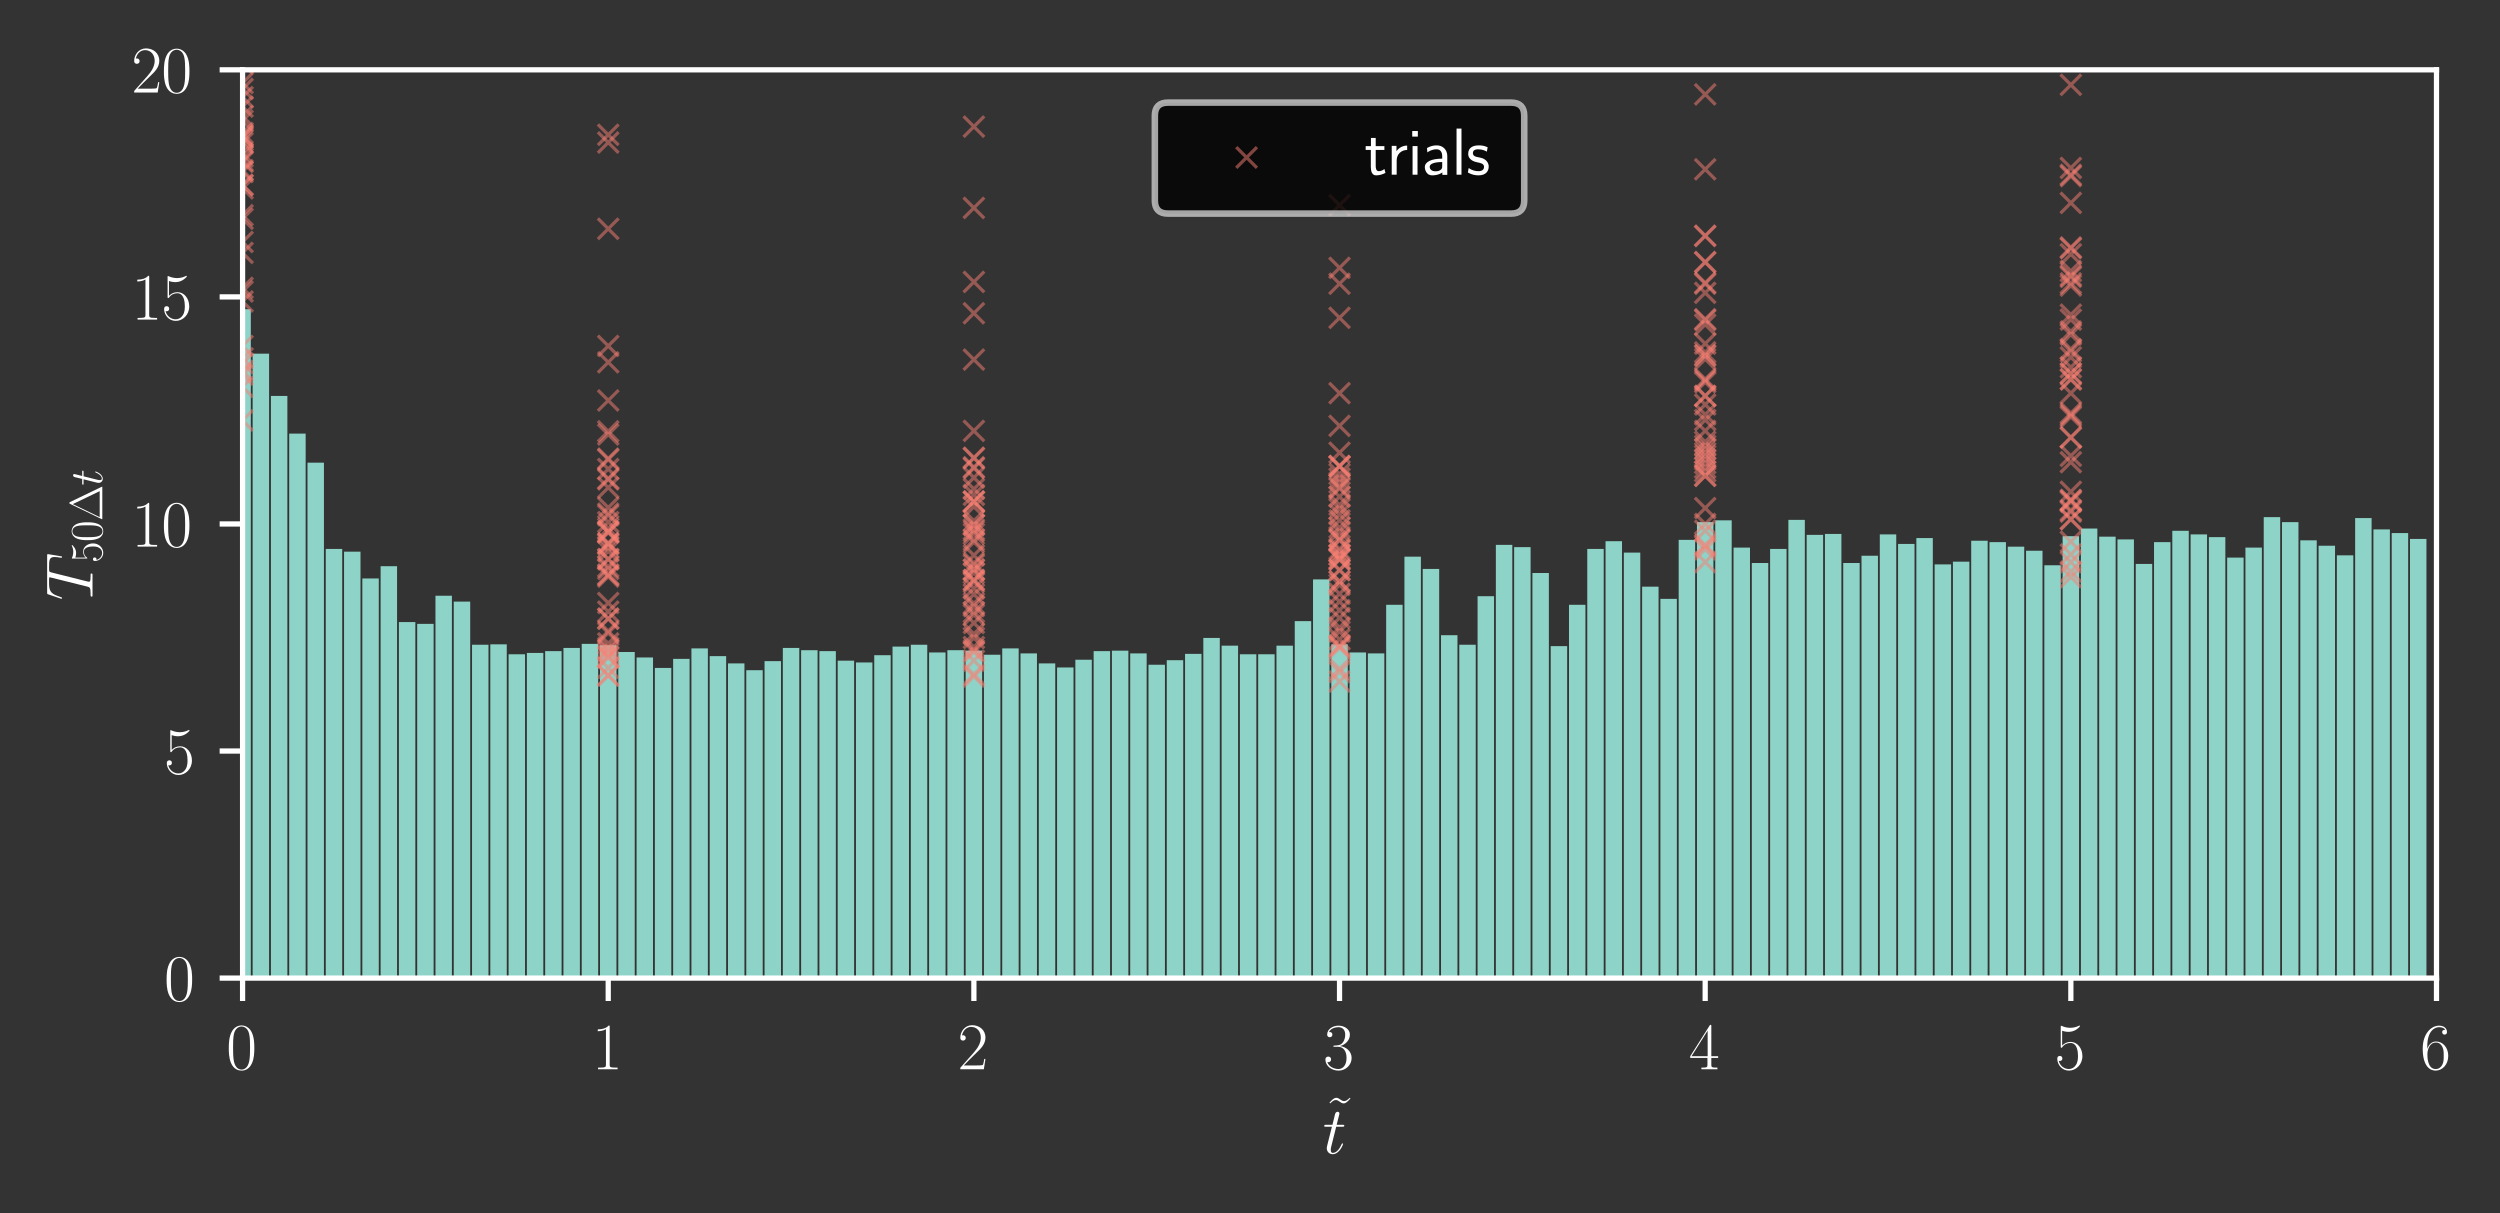 <?xml version="1.0" encoding="utf-8" standalone="no"?>
<!DOCTYPE svg PUBLIC "-//W3C//DTD SVG 1.1//EN"
  "http://www.w3.org/Graphics/SVG/1.1/DTD/svg11.dtd">
<svg xmlns:xlink="http://www.w3.org/1999/xlink" width="381.509pt" height="185.171pt" viewBox="0 0 381.509 185.171" xmlns="http://www.w3.org/2000/svg" version="1.1">
 <rect x="0" y="0" width="381.509" height="185.171" fill="#333333" stroke="none"/>
 <defs>
  <style type="text/css">*{stroke-linejoin: round; stroke-linecap: butt}</style>
 </defs>
 <g id="figure_1">
  <g id="patch_1">
   <path d="M 0 185.171 
L 381.509 185.171 
L 381.509 -0 
L 0 -0 
L 0 185.171 
z
" style="fill: none"/>
  </g>
  <g id="axes_1">
   <g id="patch_2">
    <path d="M 37.018 149.259 
L 371.818 149.259 
L 371.818 10.659 
L 37.018 10.659 
L 37.018 149.259 
z
" style="fill: none"/>
   </g>
   <g id="patch_3">
    <path d="M 35.763 149.259 
L 38.274 149.259 
L 38.274 47.18 
L 35.763 47.18 
z
" clip-path="url(#pfbc6d2f184)" style="fill: #8dd3c7"/>
   </g>
   <g id="patch_4">
    <path d="M 38.553 149.259 
L 41.064 149.259 
L 41.064 53.972 
L 38.553 53.972 
z
" clip-path="url(#pfbc6d2f184)" style="fill: #8dd3c7"/>
   </g>
   <g id="patch_5">
    <path d="M 41.343 149.259 
L 43.854 149.259 
L 43.854 60.417 
L 41.343 60.417 
z
" clip-path="url(#pfbc6d2f184)" style="fill: #8dd3c7"/>
   </g>
   <g id="patch_6">
    <path d="M 44.133 149.259 
L 46.644 149.259 
L 46.644 66.169 
L 44.133 66.169 
z
" clip-path="url(#pfbc6d2f184)" style="fill: #8dd3c7"/>
   </g>
   <g id="patch_7">
    <path d="M 46.923 149.259 
L 49.434 149.259 
L 49.434 70.604 
L 46.923 70.604 
z
" clip-path="url(#pfbc6d2f184)" style="fill: #8dd3c7"/>
   </g>
   <g id="patch_8">
    <path d="M 49.713 149.259 
L 52.224 149.259 
L 52.224 83.771 
L 49.713 83.771 
z
" clip-path="url(#pfbc6d2f184)" style="fill: #8dd3c7"/>
   </g>
   <g id="patch_9">
    <path d="M 52.503 149.259 
L 55.014 149.259 
L 55.014 84.187 
L 52.503 84.187 
z
" clip-path="url(#pfbc6d2f184)" style="fill: #8dd3c7"/>
   </g>
   <g id="patch_10">
    <path d="M 55.293 149.259 
L 57.804 149.259 
L 57.804 88.275 
L 55.293 88.275 
z
" clip-path="url(#pfbc6d2f184)" style="fill: #8dd3c7"/>
   </g>
   <g id="patch_11">
    <path d="M 58.083 149.259 
L 60.594 149.259 
L 60.594 86.404 
L 58.083 86.404 
z
" clip-path="url(#pfbc6d2f184)" style="fill: #8dd3c7"/>
   </g>
   <g id="patch_12">
    <path d="M 60.873 149.259 
L 63.384 149.259 
L 63.384 94.928 
L 60.873 94.928 
z
" clip-path="url(#pfbc6d2f184)" style="fill: #8dd3c7"/>
   </g>
   <g id="patch_13">
    <path d="M 63.663 149.259 
L 66.174 149.259 
L 66.174 95.205 
L 63.663 95.205 
z
" clip-path="url(#pfbc6d2f184)" style="fill: #8dd3c7"/>
   </g>
   <g id="patch_14">
    <path d="M 66.453 149.259 
L 68.964 149.259 
L 68.964 90.909 
L 66.453 90.909 
z
" clip-path="url(#pfbc6d2f184)" style="fill: #8dd3c7"/>
   </g>
   <g id="patch_15">
    <path d="M 69.243 149.259 
L 71.754 149.259 
L 71.754 91.81 
L 69.243 91.81 
z
" clip-path="url(#pfbc6d2f184)" style="fill: #8dd3c7"/>
   </g>
   <g id="patch_16">
    <path d="M 72.033 149.259 
L 74.544 149.259 
L 74.544 98.393 
L 72.033 98.393 
z
" clip-path="url(#pfbc6d2f184)" style="fill: #8dd3c7"/>
   </g>
   <g id="patch_17">
    <path d="M 74.823 149.259 
L 77.334 149.259 
L 77.334 98.324 
L 74.823 98.324 
z
" clip-path="url(#pfbc6d2f184)" style="fill: #8dd3c7"/>
   </g>
   <g id="patch_18">
    <path d="M 77.613 149.259 
L 80.124 149.259 
L 80.124 99.848 
L 77.613 99.848 
z
" clip-path="url(#pfbc6d2f184)" style="fill: #8dd3c7"/>
   </g>
   <g id="patch_19">
    <path d="M 80.403 149.259 
L 82.914 149.259 
L 82.914 99.64 
L 80.403 99.64 
z
" clip-path="url(#pfbc6d2f184)" style="fill: #8dd3c7"/>
   </g>
   <g id="patch_20">
    <path d="M 83.193 149.259 
L 85.704 149.259 
L 85.704 99.363 
L 83.193 99.363 
z
" clip-path="url(#pfbc6d2f184)" style="fill: #8dd3c7"/>
   </g>
   <g id="patch_21">
    <path d="M 85.983 149.259 
L 88.494 149.259 
L 88.494 98.878 
L 85.983 98.878 
z
" clip-path="url(#pfbc6d2f184)" style="fill: #8dd3c7"/>
   </g>
   <g id="patch_22">
    <path d="M 88.773 149.259 
L 91.284 149.259 
L 91.284 98.254 
L 88.773 98.254 
z
" clip-path="url(#pfbc6d2f184)" style="fill: #8dd3c7"/>
   </g>
   <g id="patch_23">
    <path d="M 91.563 149.259 
L 94.074 149.259 
L 94.074 98.462 
L 91.563 98.462 
z
" clip-path="url(#pfbc6d2f184)" style="fill: #8dd3c7"/>
   </g>
   <g id="patch_24">
    <path d="M 94.353 149.259 
L 96.864 149.259 
L 96.864 99.502 
L 94.353 99.502 
z
" clip-path="url(#pfbc6d2f184)" style="fill: #8dd3c7"/>
   </g>
   <g id="patch_25">
    <path d="M 97.143 149.259 
L 99.654 149.259 
L 99.654 100.333 
L 97.143 100.333 
z
" clip-path="url(#pfbc6d2f184)" style="fill: #8dd3c7"/>
   </g>
   <g id="patch_26">
    <path d="M 99.933 149.259 
L 102.444 149.259 
L 102.444 101.927 
L 99.933 101.927 
z
" clip-path="url(#pfbc6d2f184)" style="fill: #8dd3c7"/>
   </g>
   <g id="patch_27">
    <path d="M 102.723 149.259 
L 105.234 149.259 
L 105.234 100.541 
L 102.723 100.541 
z
" clip-path="url(#pfbc6d2f184)" style="fill: #8dd3c7"/>
   </g>
   <g id="patch_28">
    <path d="M 105.513 149.259 
L 108.024 149.259 
L 108.024 98.947 
L 105.513 98.947 
z
" clip-path="url(#pfbc6d2f184)" style="fill: #8dd3c7"/>
   </g>
   <g id="patch_29">
    <path d="M 108.303 149.259 
L 110.814 149.259 
L 110.814 100.126 
L 108.303 100.126 
z
" clip-path="url(#pfbc6d2f184)" style="fill: #8dd3c7"/>
   </g>
   <g id="patch_30">
    <path d="M 111.093 149.259 
L 113.604 149.259 
L 113.604 101.234 
L 111.093 101.234 
z
" clip-path="url(#pfbc6d2f184)" style="fill: #8dd3c7"/>
   </g>
   <g id="patch_31">
    <path d="M 113.883 149.259 
L 116.394 149.259 
L 116.394 102.274 
L 113.883 102.274 
z
" clip-path="url(#pfbc6d2f184)" style="fill: #8dd3c7"/>
   </g>
   <g id="patch_32">
    <path d="M 116.673 149.259 
L 119.184 149.259 
L 119.184 100.888 
L 116.673 100.888 
z
" clip-path="url(#pfbc6d2f184)" style="fill: #8dd3c7"/>
   </g>
   <g id="patch_33">
    <path d="M 119.463 149.259 
L 121.974 149.259 
L 121.974 98.878 
L 119.463 98.878 
z
" clip-path="url(#pfbc6d2f184)" style="fill: #8dd3c7"/>
   </g>
   <g id="patch_34">
    <path d="M 122.253 149.259 
L 124.764 149.259 
L 124.764 99.225 
L 122.253 99.225 
z
" clip-path="url(#pfbc6d2f184)" style="fill: #8dd3c7"/>
   </g>
   <g id="patch_35">
    <path d="M 125.043 149.259 
L 127.554 149.259 
L 127.554 99.363 
L 125.043 99.363 
z
" clip-path="url(#pfbc6d2f184)" style="fill: #8dd3c7"/>
   </g>
   <g id="patch_36">
    <path d="M 127.833 149.259 
L 130.344 149.259 
L 130.344 100.819 
L 127.833 100.819 
z
" clip-path="url(#pfbc6d2f184)" style="fill: #8dd3c7"/>
   </g>
   <g id="patch_37">
    <path d="M 130.623 149.259 
L 133.134 149.259 
L 133.134 101.096 
L 130.623 101.096 
z
" clip-path="url(#pfbc6d2f184)" style="fill: #8dd3c7"/>
   </g>
   <g id="patch_38">
    <path d="M 133.413 149.259 
L 135.924 149.259 
L 135.924 99.987 
L 133.413 99.987 
z
" clip-path="url(#pfbc6d2f184)" style="fill: #8dd3c7"/>
   </g>
   <g id="patch_39">
    <path d="M 136.203 149.259 
L 138.714 149.259 
L 138.714 98.67 
L 136.203 98.67 
z
" clip-path="url(#pfbc6d2f184)" style="fill: #8dd3c7"/>
   </g>
   <g id="patch_40">
    <path d="M 138.993 149.259 
L 141.504 149.259 
L 141.504 98.393 
L 138.993 98.393 
z
" clip-path="url(#pfbc6d2f184)" style="fill: #8dd3c7"/>
   </g>
   <g id="patch_41">
    <path d="M 141.783 149.259 
L 144.294 149.259 
L 144.294 99.571 
L 141.783 99.571 
z
" clip-path="url(#pfbc6d2f184)" style="fill: #8dd3c7"/>
   </g>
   <g id="patch_42">
    <path d="M 144.573 149.259 
L 147.084 149.259 
L 147.084 99.225 
L 144.573 99.225 
z
" clip-path="url(#pfbc6d2f184)" style="fill: #8dd3c7"/>
   </g>
   <g id="patch_43">
    <path d="M 147.363 149.259 
L 149.874 149.259 
L 149.874 99.294 
L 147.363 99.294 
z
" clip-path="url(#pfbc6d2f184)" style="fill: #8dd3c7"/>
   </g>
   <g id="patch_44">
    <path d="M 150.153 149.259 
L 152.664 149.259 
L 152.664 99.918 
L 150.153 99.918 
z
" clip-path="url(#pfbc6d2f184)" style="fill: #8dd3c7"/>
   </g>
   <g id="patch_45">
    <path d="M 152.943 149.259 
L 155.454 149.259 
L 155.454 98.947 
L 152.943 98.947 
z
" clip-path="url(#pfbc6d2f184)" style="fill: #8dd3c7"/>
   </g>
   <g id="patch_46">
    <path d="M 155.733 149.259 
L 158.244 149.259 
L 158.244 99.71 
L 155.733 99.71 
z
" clip-path="url(#pfbc6d2f184)" style="fill: #8dd3c7"/>
   </g>
   <g id="patch_47">
    <path d="M 158.523 149.259 
L 161.034 149.259 
L 161.034 101.234 
L 158.523 101.234 
z
" clip-path="url(#pfbc6d2f184)" style="fill: #8dd3c7"/>
   </g>
   <g id="patch_48">
    <path d="M 161.313 149.259 
L 163.824 149.259 
L 163.824 101.858 
L 161.313 101.858 
z
" clip-path="url(#pfbc6d2f184)" style="fill: #8dd3c7"/>
   </g>
   <g id="patch_49">
    <path d="M 164.103 149.259 
L 166.614 149.259 
L 166.614 100.68 
L 164.103 100.68 
z
" clip-path="url(#pfbc6d2f184)" style="fill: #8dd3c7"/>
   </g>
   <g id="patch_50">
    <path d="M 166.893 149.259 
L 169.404 149.259 
L 169.404 99.363 
L 166.893 99.363 
z
" clip-path="url(#pfbc6d2f184)" style="fill: #8dd3c7"/>
   </g>
   <g id="patch_51">
    <path d="M 169.683 149.259 
L 172.194 149.259 
L 172.194 99.294 
L 169.683 99.294 
z
" clip-path="url(#pfbc6d2f184)" style="fill: #8dd3c7"/>
   </g>
   <g id="patch_52">
    <path d="M 172.473 149.259 
L 174.984 149.259 
L 174.984 99.71 
L 172.473 99.71 
z
" clip-path="url(#pfbc6d2f184)" style="fill: #8dd3c7"/>
   </g>
   <g id="patch_53">
    <path d="M 175.263 149.259 
L 177.774 149.259 
L 177.774 101.442 
L 175.263 101.442 
z
" clip-path="url(#pfbc6d2f184)" style="fill: #8dd3c7"/>
   </g>
   <g id="patch_54">
    <path d="M 178.053 149.259 
L 180.564 149.259 
L 180.564 100.749 
L 178.053 100.749 
z
" clip-path="url(#pfbc6d2f184)" style="fill: #8dd3c7"/>
   </g>
   <g id="patch_55">
    <path d="M 180.843 149.259 
L 183.354 149.259 
L 183.354 99.779 
L 180.843 99.779 
z
" clip-path="url(#pfbc6d2f184)" style="fill: #8dd3c7"/>
   </g>
   <g id="patch_56">
    <path d="M 183.633 149.259 
L 186.144 149.259 
L 186.144 97.354 
L 183.633 97.354 
z
" clip-path="url(#pfbc6d2f184)" style="fill: #8dd3c7"/>
   </g>
   <g id="patch_57">
    <path d="M 186.423 149.259 
L 188.934 149.259 
L 188.934 98.532 
L 186.423 98.532 
z
" clip-path="url(#pfbc6d2f184)" style="fill: #8dd3c7"/>
   </g>
   <g id="patch_58">
    <path d="M 189.213 149.259 
L 191.724 149.259 
L 191.724 99.848 
L 189.213 99.848 
z
" clip-path="url(#pfbc6d2f184)" style="fill: #8dd3c7"/>
   </g>
   <g id="patch_59">
    <path d="M 192.003 149.259 
L 194.514 149.259 
L 194.514 99.848 
L 192.003 99.848 
z
" clip-path="url(#pfbc6d2f184)" style="fill: #8dd3c7"/>
   </g>
   <g id="patch_60">
    <path d="M 194.793 149.259 
L 197.304 149.259 
L 197.304 98.532 
L 194.793 98.532 
z
" clip-path="url(#pfbc6d2f184)" style="fill: #8dd3c7"/>
   </g>
   <g id="patch_61">
    <path d="M 197.583 149.259 
L 200.094 149.259 
L 200.094 94.789 
L 197.583 94.789 
z
" clip-path="url(#pfbc6d2f184)" style="fill: #8dd3c7"/>
   </g>
   <g id="patch_62">
    <path d="M 200.373 149.259 
L 202.884 149.259 
L 202.884 88.414 
L 200.373 88.414 
z
" clip-path="url(#pfbc6d2f184)" style="fill: #8dd3c7"/>
   </g>
   <g id="patch_63">
    <path d="M 203.163 149.259 
L 205.674 149.259 
L 205.674 98.324 
L 203.163 98.324 
z
" clip-path="url(#pfbc6d2f184)" style="fill: #8dd3c7"/>
   </g>
   <g id="patch_64">
    <path d="M 205.953 149.259 
L 208.464 149.259 
L 208.464 99.571 
L 205.953 99.571 
z
" clip-path="url(#pfbc6d2f184)" style="fill: #8dd3c7"/>
   </g>
   <g id="patch_65">
    <path d="M 208.743 149.259 
L 211.254 149.259 
L 211.254 99.71 
L 208.743 99.71 
z
" clip-path="url(#pfbc6d2f184)" style="fill: #8dd3c7"/>
   </g>
   <g id="patch_66">
    <path d="M 211.533 149.259 
L 214.044 149.259 
L 214.044 92.295 
L 211.533 92.295 
z
" clip-path="url(#pfbc6d2f184)" style="fill: #8dd3c7"/>
   </g>
   <g id="patch_67">
    <path d="M 214.323 149.259 
L 216.834 149.259 
L 216.834 84.949 
L 214.323 84.949 
z
" clip-path="url(#pfbc6d2f184)" style="fill: #8dd3c7"/>
   </g>
   <g id="patch_68">
    <path d="M 217.113 149.259 
L 219.624 149.259 
L 219.624 86.82 
L 217.113 86.82 
z
" clip-path="url(#pfbc6d2f184)" style="fill: #8dd3c7"/>
   </g>
   <g id="patch_69">
    <path d="M 219.903 149.259 
L 222.414 149.259 
L 222.414 96.938 
L 219.903 96.938 
z
" clip-path="url(#pfbc6d2f184)" style="fill: #8dd3c7"/>
   </g>
   <g id="patch_70">
    <path d="M 222.693 149.259 
L 225.204 149.259 
L 225.204 98.393 
L 222.693 98.393 
z
" clip-path="url(#pfbc6d2f184)" style="fill: #8dd3c7"/>
   </g>
   <g id="patch_71">
    <path d="M 225.483 149.259 
L 227.994 149.259 
L 227.994 90.978 
L 225.483 90.978 
z
" clip-path="url(#pfbc6d2f184)" style="fill: #8dd3c7"/>
   </g>
   <g id="patch_72">
    <path d="M 228.273 149.259 
L 230.784 149.259 
L 230.784 83.147 
L 228.273 83.147 
z
" clip-path="url(#pfbc6d2f184)" style="fill: #8dd3c7"/>
   </g>
   <g id="patch_73">
    <path d="M 231.063 149.259 
L 233.574 149.259 
L 233.574 83.494 
L 231.063 83.494 
z
" clip-path="url(#pfbc6d2f184)" style="fill: #8dd3c7"/>
   </g>
   <g id="patch_74">
    <path d="M 233.853 149.259 
L 236.364 149.259 
L 236.364 87.444 
L 233.853 87.444 
z
" clip-path="url(#pfbc6d2f184)" style="fill: #8dd3c7"/>
   </g>
   <g id="patch_75">
    <path d="M 236.643 149.259 
L 239.154 149.259 
L 239.154 98.601 
L 236.643 98.601 
z
" clip-path="url(#pfbc6d2f184)" style="fill: #8dd3c7"/>
   </g>
   <g id="patch_76">
    <path d="M 239.433 149.259 
L 241.944 149.259 
L 241.944 92.295 
L 239.433 92.295 
z
" clip-path="url(#pfbc6d2f184)" style="fill: #8dd3c7"/>
   </g>
   <g id="patch_77">
    <path d="M 242.223 149.259 
L 244.734 149.259 
L 244.734 83.771 
L 242.223 83.771 
z
" clip-path="url(#pfbc6d2f184)" style="fill: #8dd3c7"/>
   </g>
   <g id="patch_78">
    <path d="M 245.013 149.259 
L 247.524 149.259 
L 247.524 82.593 
L 245.013 82.593 
z
" clip-path="url(#pfbc6d2f184)" style="fill: #8dd3c7"/>
   </g>
   <g id="patch_79">
    <path d="M 247.803 149.259 
L 250.314 149.259 
L 250.314 84.325 
L 247.803 84.325 
z
" clip-path="url(#pfbc6d2f184)" style="fill: #8dd3c7"/>
   </g>
   <g id="patch_80">
    <path d="M 250.593 149.259 
L 253.104 149.259 
L 253.104 89.523 
L 250.593 89.523 
z
" clip-path="url(#pfbc6d2f184)" style="fill: #8dd3c7"/>
   </g>
   <g id="patch_81">
    <path d="M 253.383 149.259 
L 255.894 149.259 
L 255.894 91.394 
L 253.383 91.394 
z
" clip-path="url(#pfbc6d2f184)" style="fill: #8dd3c7"/>
   </g>
   <g id="patch_82">
    <path d="M 256.173 149.259 
L 258.684 149.259 
L 258.684 82.385 
L 256.173 82.385 
z
" clip-path="url(#pfbc6d2f184)" style="fill: #8dd3c7"/>
   </g>
   <g id="patch_83">
    <path d="M 258.963 149.259 
L 261.474 149.259 
L 261.474 79.682 
L 258.963 79.682 
z
" clip-path="url(#pfbc6d2f184)" style="fill: #8dd3c7"/>
   </g>
   <g id="patch_84">
    <path d="M 261.753 149.259 
L 264.264 149.259 
L 264.264 79.405 
L 261.753 79.405 
z
" clip-path="url(#pfbc6d2f184)" style="fill: #8dd3c7"/>
   </g>
   <g id="patch_85">
    <path d="M 264.543 149.259 
L 267.054 149.259 
L 267.054 83.563 
L 264.543 83.563 
z
" clip-path="url(#pfbc6d2f184)" style="fill: #8dd3c7"/>
   </g>
   <g id="patch_86">
    <path d="M 267.333 149.259 
L 269.844 149.259 
L 269.844 85.919 
L 267.333 85.919 
z
" clip-path="url(#pfbc6d2f184)" style="fill: #8dd3c7"/>
   </g>
   <g id="patch_87">
    <path d="M 270.123 149.259 
L 272.634 149.259 
L 272.634 83.771 
L 270.123 83.771 
z
" clip-path="url(#pfbc6d2f184)" style="fill: #8dd3c7"/>
   </g>
   <g id="patch_88">
    <path d="M 272.913 149.259 
L 275.424 149.259 
L 275.424 79.336 
L 272.913 79.336 
z
" clip-path="url(#pfbc6d2f184)" style="fill: #8dd3c7"/>
   </g>
   <g id="patch_89">
    <path d="M 275.703 149.259 
L 278.214 149.259 
L 278.214 81.622 
L 275.703 81.622 
z
" clip-path="url(#pfbc6d2f184)" style="fill: #8dd3c7"/>
   </g>
   <g id="patch_90">
    <path d="M 278.493 149.259 
L 281.004 149.259 
L 281.004 81.484 
L 278.493 81.484 
z
" clip-path="url(#pfbc6d2f184)" style="fill: #8dd3c7"/>
   </g>
   <g id="patch_91">
    <path d="M 281.283 149.259 
L 283.794 149.259 
L 283.794 85.919 
L 281.283 85.919 
z
" clip-path="url(#pfbc6d2f184)" style="fill: #8dd3c7"/>
   </g>
   <g id="patch_92">
    <path d="M 284.073 149.259 
L 286.584 149.259 
L 286.584 84.81 
L 284.073 84.81 
z
" clip-path="url(#pfbc6d2f184)" style="fill: #8dd3c7"/>
   </g>
   <g id="patch_93">
    <path d="M 286.863 149.259 
L 289.374 149.259 
L 289.374 81.553 
L 286.863 81.553 
z
" clip-path="url(#pfbc6d2f184)" style="fill: #8dd3c7"/>
   </g>
   <g id="patch_94">
    <path d="M 289.653 149.259 
L 292.164 149.259 
L 292.164 83.008 
L 289.653 83.008 
z
" clip-path="url(#pfbc6d2f184)" style="fill: #8dd3c7"/>
   </g>
   <g id="patch_95">
    <path d="M 292.443 149.259 
L 294.954 149.259 
L 294.954 82.108 
L 292.443 82.108 
z
" clip-path="url(#pfbc6d2f184)" style="fill: #8dd3c7"/>
   </g>
   <g id="patch_96">
    <path d="M 295.233 149.259 
L 297.744 149.259 
L 297.744 86.127 
L 295.233 86.127 
z
" clip-path="url(#pfbc6d2f184)" style="fill: #8dd3c7"/>
   </g>
   <g id="patch_97">
    <path d="M 298.023 149.259 
L 300.534 149.259 
L 300.534 85.711 
L 298.023 85.711 
z
" clip-path="url(#pfbc6d2f184)" style="fill: #8dd3c7"/>
   </g>
   <g id="patch_98">
    <path d="M 300.813 149.259 
L 303.324 149.259 
L 303.324 82.523 
L 300.813 82.523 
z
" clip-path="url(#pfbc6d2f184)" style="fill: #8dd3c7"/>
   </g>
   <g id="patch_99">
    <path d="M 303.603 149.259 
L 306.114 149.259 
L 306.114 82.731 
L 303.603 82.731 
z
" clip-path="url(#pfbc6d2f184)" style="fill: #8dd3c7"/>
   </g>
   <g id="patch_100">
    <path d="M 306.393 149.259 
L 308.904 149.259 
L 308.904 83.424 
L 306.393 83.424 
z
" clip-path="url(#pfbc6d2f184)" style="fill: #8dd3c7"/>
   </g>
   <g id="patch_101">
    <path d="M 309.183 149.259 
L 311.694 149.259 
L 311.694 84.048 
L 309.183 84.048 
z
" clip-path="url(#pfbc6d2f184)" style="fill: #8dd3c7"/>
   </g>
   <g id="patch_102">
    <path d="M 311.973 149.259 
L 314.484 149.259 
L 314.484 86.266 
L 311.973 86.266 
z
" clip-path="url(#pfbc6d2f184)" style="fill: #8dd3c7"/>
   </g>
   <g id="patch_103">
    <path d="M 314.763 149.259 
L 317.274 149.259 
L 317.274 81.83 
L 314.763 81.83 
z
" clip-path="url(#pfbc6d2f184)" style="fill: #8dd3c7"/>
   </g>
   <g id="patch_104">
    <path d="M 317.553 149.259 
L 320.064 149.259 
L 320.064 80.652 
L 317.553 80.652 
z
" clip-path="url(#pfbc6d2f184)" style="fill: #8dd3c7"/>
   </g>
   <g id="patch_105">
    <path d="M 320.343 149.259 
L 322.854 149.259 
L 322.854 81.9 
L 320.343 81.9 
z
" clip-path="url(#pfbc6d2f184)" style="fill: #8dd3c7"/>
   </g>
   <g id="patch_106">
    <path d="M 323.133 149.259 
L 325.644 149.259 
L 325.644 82.315 
L 323.133 82.315 
z
" clip-path="url(#pfbc6d2f184)" style="fill: #8dd3c7"/>
   </g>
   <g id="patch_107">
    <path d="M 325.923 149.259 
L 328.434 149.259 
L 328.434 86.058 
L 325.923 86.058 
z
" clip-path="url(#pfbc6d2f184)" style="fill: #8dd3c7"/>
   </g>
   <g id="patch_108">
    <path d="M 328.713 149.259 
L 331.224 149.259 
L 331.224 82.731 
L 328.713 82.731 
z
" clip-path="url(#pfbc6d2f184)" style="fill: #8dd3c7"/>
   </g>
   <g id="patch_109">
    <path d="M 331.503 149.259 
L 334.014 149.259 
L 334.014 80.999 
L 331.503 80.999 
z
" clip-path="url(#pfbc6d2f184)" style="fill: #8dd3c7"/>
   </g>
   <g id="patch_110">
    <path d="M 334.293 149.259 
L 336.804 149.259 
L 336.804 81.553 
L 334.293 81.553 
z
" clip-path="url(#pfbc6d2f184)" style="fill: #8dd3c7"/>
   </g>
   <g id="patch_111">
    <path d="M 337.083 149.259 
L 339.594 149.259 
L 339.594 81.969 
L 337.083 81.969 
z
" clip-path="url(#pfbc6d2f184)" style="fill: #8dd3c7"/>
   </g>
   <g id="patch_112">
    <path d="M 339.873 149.259 
L 342.384 149.259 
L 342.384 85.087 
L 339.873 85.087 
z
" clip-path="url(#pfbc6d2f184)" style="fill: #8dd3c7"/>
   </g>
   <g id="patch_113">
    <path d="M 342.663 149.259 
L 345.174 149.259 
L 345.174 83.563 
L 342.663 83.563 
z
" clip-path="url(#pfbc6d2f184)" style="fill: #8dd3c7"/>
   </g>
   <g id="patch_114">
    <path d="M 345.453 149.259 
L 347.964 149.259 
L 347.964 78.92 
L 345.453 78.92 
z
" clip-path="url(#pfbc6d2f184)" style="fill: #8dd3c7"/>
   </g>
   <g id="patch_115">
    <path d="M 348.243 149.259 
L 350.754 149.259 
L 350.754 79.682 
L 348.243 79.682 
z
" clip-path="url(#pfbc6d2f184)" style="fill: #8dd3c7"/>
   </g>
   <g id="patch_116">
    <path d="M 351.033 149.259 
L 353.544 149.259 
L 353.544 82.454 
L 351.033 82.454 
z
" clip-path="url(#pfbc6d2f184)" style="fill: #8dd3c7"/>
   </g>
   <g id="patch_117">
    <path d="M 353.823 149.259 
L 356.334 149.259 
L 356.334 83.286 
L 353.823 83.286 
z
" clip-path="url(#pfbc6d2f184)" style="fill: #8dd3c7"/>
   </g>
   <g id="patch_118">
    <path d="M 356.613 149.259 
L 359.124 149.259 
L 359.124 84.741 
L 356.613 84.741 
z
" clip-path="url(#pfbc6d2f184)" style="fill: #8dd3c7"/>
   </g>
   <g id="patch_119">
    <path d="M 359.403 149.259 
L 361.914 149.259 
L 361.914 79.058 
L 359.403 79.058 
z
" clip-path="url(#pfbc6d2f184)" style="fill: #8dd3c7"/>
   </g>
   <g id="patch_120">
    <path d="M 362.193 149.259 
L 364.704 149.259 
L 364.704 80.791 
L 362.193 80.791 
z
" clip-path="url(#pfbc6d2f184)" style="fill: #8dd3c7"/>
   </g>
   <g id="patch_121">
    <path d="M 364.983 149.259 
L 367.494 149.259 
L 367.494 81.345 
L 364.983 81.345 
z
" clip-path="url(#pfbc6d2f184)" style="fill: #8dd3c7"/>
   </g>
   <g id="patch_122">
    <path d="M 367.773 149.259 
L 370.284 149.259 
L 370.284 82.246 
L 367.773 82.246 
z
" clip-path="url(#pfbc6d2f184)" style="fill: #8dd3c7"/>
   </g>
   <g id="PathCollection_1">
    <defs>
     <path id="m9fdfd3559f" d="M -1.581 1.581 
L 1.581 -1.581 
M -1.581 -1.581 
L 1.581 1.581 
" style="stroke: #fa8174; stroke-opacity: 0.5; stroke-width: 0.5"/>
    </defs>
    <g clip-path="url(#pfbc6d2f184)">
     <use xlink:href="#m9fdfd3559f" x="37.018" y="46.002" style="fill: #fa8174; fill-opacity: 0.5; stroke: #fa8174; stroke-opacity: 0.5; stroke-width: 0.5"/>
     <use xlink:href="#m9fdfd3559f" x="37.018" y="14.817" style="fill: #fa8174; fill-opacity: 0.5; stroke: #fa8174; stroke-opacity: 0.5; stroke-width: 0.5"/>
     <use xlink:href="#m9fdfd3559f" x="37.018" y="-1" style="fill: #fa8174; fill-opacity: 0.5; stroke: #fa8174; stroke-opacity: 0.5; stroke-width: 0.5"/>
     <use xlink:href="#m9fdfd3559f" x="37.018" y="-1" style="fill: #fa8174; fill-opacity: 0.5; stroke: #fa8174; stroke-opacity: 0.5; stroke-width: 0.5"/>
     <use xlink:href="#m9fdfd3559f" x="37.018" y="28.261" style="fill: #fa8174; fill-opacity: 0.5; stroke: #fa8174; stroke-opacity: 0.5; stroke-width: 0.5"/>
     <use xlink:href="#m9fdfd3559f" x="37.018" y="20.985" style="fill: #fa8174; fill-opacity: 0.5; stroke: #fa8174; stroke-opacity: 0.5; stroke-width: 0.5"/>
     <use xlink:href="#m9fdfd3559f" x="37.018" y="-1" style="fill: #fa8174; fill-opacity: 0.5; stroke: #fa8174; stroke-opacity: 0.5; stroke-width: 0.5"/>
     <use xlink:href="#m9fdfd3559f" x="37.018" y="-1" style="fill: #fa8174; fill-opacity: 0.5; stroke: #fa8174; stroke-opacity: 0.5; stroke-width: 0.5"/>
     <use xlink:href="#m9fdfd3559f" x="37.018" y="16.273" style="fill: #fa8174; fill-opacity: 0.5; stroke: #fa8174; stroke-opacity: 0.5; stroke-width: 0.5"/>
     <use xlink:href="#m9fdfd3559f" x="37.018" y="4.145" style="fill: #fa8174; fill-opacity: 0.5; stroke: #fa8174; stroke-opacity: 0.5; stroke-width: 0.5"/>
     <use xlink:href="#m9fdfd3559f" x="37.018" y="-1" style="fill: #fa8174; fill-opacity: 0.5; stroke: #fa8174; stroke-opacity: 0.5; stroke-width: 0.5"/>
     <use xlink:href="#m9fdfd3559f" x="37.018" y="-1" style="fill: #fa8174; fill-opacity: 0.5; stroke: #fa8174; stroke-opacity: 0.5; stroke-width: 0.5"/>
     <use xlink:href="#m9fdfd3559f" x="37.018" y="12.669" style="fill: #fa8174; fill-opacity: 0.5; stroke: #fa8174; stroke-opacity: 0.5; stroke-width: 0.5"/>
     <use xlink:href="#m9fdfd3559f" x="37.018" y="21.401" style="fill: #fa8174; fill-opacity: 0.5; stroke: #fa8174; stroke-opacity: 0.5; stroke-width: 0.5"/>
     <use xlink:href="#m9fdfd3559f" x="37.018" y="-1" style="fill: #fa8174; fill-opacity: 0.5; stroke: #fa8174; stroke-opacity: 0.5; stroke-width: 0.5"/>
     <use xlink:href="#m9fdfd3559f" x="37.018" y="-1" style="fill: #fa8174; fill-opacity: 0.5; stroke: #fa8174; stroke-opacity: 0.5; stroke-width: 0.5"/>
     <use xlink:href="#m9fdfd3559f" x="37.018" y="38.587" style="fill: #fa8174; fill-opacity: 0.5; stroke: #fa8174; stroke-opacity: 0.5; stroke-width: 0.5"/>
     <use xlink:href="#m9fdfd3559f" x="37.018" y="44.478" style="fill: #fa8174; fill-opacity: 0.5; stroke: #fa8174; stroke-opacity: 0.5; stroke-width: 0.5"/>
     <use xlink:href="#m9fdfd3559f" x="37.018" y="24.727" style="fill: #fa8174; fill-opacity: 0.5; stroke: #fa8174; stroke-opacity: 0.5; stroke-width: 0.5"/>
     <use xlink:href="#m9fdfd3559f" x="37.018" y="20.708" style="fill: #fa8174; fill-opacity: 0.5; stroke: #fa8174; stroke-opacity: 0.5; stroke-width: 0.5"/>
     <use xlink:href="#m9fdfd3559f" x="37.018" y="52.794" style="fill: #fa8174; fill-opacity: 0.5; stroke: #fa8174; stroke-opacity: 0.5; stroke-width: 0.5"/>
     <use xlink:href="#m9fdfd3559f" x="37.018" y="17.728" style="fill: #fa8174; fill-opacity: 0.5; stroke: #fa8174; stroke-opacity: 0.5; stroke-width: 0.5"/>
     <use xlink:href="#m9fdfd3559f" x="37.018" y="-1" style="fill: #fa8174; fill-opacity: 0.5; stroke: #fa8174; stroke-opacity: 0.5; stroke-width: 0.5"/>
     <use xlink:href="#m9fdfd3559f" x="37.018" y="-1" style="fill: #fa8174; fill-opacity: 0.5; stroke: #fa8174; stroke-opacity: 0.5; stroke-width: 0.5"/>
     <use xlink:href="#m9fdfd3559f" x="37.018" y="43.923" style="fill: #fa8174; fill-opacity: 0.5; stroke: #fa8174; stroke-opacity: 0.5; stroke-width: 0.5"/>
     <use xlink:href="#m9fdfd3559f" x="37.018" y="9.689" style="fill: #fa8174; fill-opacity: 0.5; stroke: #fa8174; stroke-opacity: 0.5; stroke-width: 0.5"/>
     <use xlink:href="#m9fdfd3559f" x="37.018" y="-1" style="fill: #fa8174; fill-opacity: 0.5; stroke: #fa8174; stroke-opacity: 0.5; stroke-width: 0.5"/>
     <use xlink:href="#m9fdfd3559f" x="37.018" y="-1" style="fill: #fa8174; fill-opacity: 0.5; stroke: #fa8174; stroke-opacity: 0.5; stroke-width: 0.5"/>
     <use xlink:href="#m9fdfd3559f" x="37.018" y="36.924" style="fill: #fa8174; fill-opacity: 0.5; stroke: #fa8174; stroke-opacity: 0.5; stroke-width: 0.5"/>
     <use xlink:href="#m9fdfd3559f" x="37.018" y="28.192" style="fill: #fa8174; fill-opacity: 0.5; stroke: #fa8174; stroke-opacity: 0.5; stroke-width: 0.5"/>
     <use xlink:href="#m9fdfd3559f" x="37.018" y="-1" style="fill: #fa8174; fill-opacity: 0.5; stroke: #fa8174; stroke-opacity: 0.5; stroke-width: 0.5"/>
     <use xlink:href="#m9fdfd3559f" x="37.018" y="-1" style="fill: #fa8174; fill-opacity: 0.5; stroke: #fa8174; stroke-opacity: 0.5; stroke-width: 0.5"/>
     <use xlink:href="#m9fdfd3559f" x="37.018" y="33.39" style="fill: #fa8174; fill-opacity: 0.5; stroke: #fa8174; stroke-opacity: 0.5; stroke-width: 0.5"/>
     <use xlink:href="#m9fdfd3559f" x="37.018" y="-1" style="fill: #fa8174; fill-opacity: 0.5; stroke: #fa8174; stroke-opacity: 0.5; stroke-width: 0.5"/>
     <use xlink:href="#m9fdfd3559f" x="37.018" y="-1" style="fill: #fa8174; fill-opacity: 0.5; stroke: #fa8174; stroke-opacity: 0.5; stroke-width: 0.5"/>
     <use xlink:href="#m9fdfd3559f" x="37.018" y="25.975" style="fill: #fa8174; fill-opacity: 0.5; stroke: #fa8174; stroke-opacity: 0.5; stroke-width: 0.5"/>
     <use xlink:href="#m9fdfd3559f" x="37.018" y="13.57" style="fill: #fa8174; fill-opacity: 0.5; stroke: #fa8174; stroke-opacity: 0.5; stroke-width: 0.5"/>
     <use xlink:href="#m9fdfd3559f" x="37.018" y="24.519" style="fill: #fa8174; fill-opacity: 0.5; stroke: #fa8174; stroke-opacity: 0.5; stroke-width: 0.5"/>
     <use xlink:href="#m9fdfd3559f" x="37.018" y="32.835" style="fill: #fa8174; fill-opacity: 0.5; stroke: #fa8174; stroke-opacity: 0.5; stroke-width: 0.5"/>
     <use xlink:href="#m9fdfd3559f" x="37.018" y="23.896" style="fill: #fa8174; fill-opacity: 0.5; stroke: #fa8174; stroke-opacity: 0.5; stroke-width: 0.5"/>
     <use xlink:href="#m9fdfd3559f" x="37.018" y="-1" style="fill: #fa8174; fill-opacity: 0.5; stroke: #fa8174; stroke-opacity: 0.5; stroke-width: 0.5"/>
     <use xlink:href="#m9fdfd3559f" x="37.018" y="-1" style="fill: #fa8174; fill-opacity: 0.5; stroke: #fa8174; stroke-opacity: 0.5; stroke-width: 0.5"/>
     <use xlink:href="#m9fdfd3559f" x="37.018" y="55.427" style="fill: #fa8174; fill-opacity: 0.5; stroke: #fa8174; stroke-opacity: 0.5; stroke-width: 0.5"/>
     <use xlink:href="#m9fdfd3559f" x="37.018" y="56.605" style="fill: #fa8174; fill-opacity: 0.5; stroke: #fa8174; stroke-opacity: 0.5; stroke-width: 0.5"/>
     <use xlink:href="#m9fdfd3559f" x="37.018" y="64.159" style="fill: #fa8174; fill-opacity: 0.5; stroke: #fa8174; stroke-opacity: 0.5; stroke-width: 0.5"/>
     <use xlink:href="#m9fdfd3559f" x="37.018" y="59.031" style="fill: #fa8174; fill-opacity: 0.5; stroke: #fa8174; stroke-opacity: 0.5; stroke-width: 0.5"/>
     <use xlink:href="#m9fdfd3559f" x="37.018" y="-1" style="fill: #fa8174; fill-opacity: 0.5; stroke: #fa8174; stroke-opacity: 0.5; stroke-width: 0.5"/>
     <use xlink:href="#m9fdfd3559f" x="37.018" y="-1" style="fill: #fa8174; fill-opacity: 0.5; stroke: #fa8174; stroke-opacity: 0.5; stroke-width: 0.5"/>
     <use xlink:href="#m9fdfd3559f" x="37.018" y="20.846" style="fill: #fa8174; fill-opacity: 0.5; stroke: #fa8174; stroke-opacity: 0.5; stroke-width: 0.5"/>
     <use xlink:href="#m9fdfd3559f" x="37.018" y="28.747" style="fill: #fa8174; fill-opacity: 0.5; stroke: #fa8174; stroke-opacity: 0.5; stroke-width: 0.5"/>
     <use xlink:href="#m9fdfd3559f" x="37.018" y="21.817" style="fill: #fa8174; fill-opacity: 0.5; stroke: #fa8174; stroke-opacity: 0.5; stroke-width: 0.5"/>
     <use xlink:href="#m9fdfd3559f" x="37.018" y="23.41" style="fill: #fa8174; fill-opacity: 0.5; stroke: #fa8174; stroke-opacity: 0.5; stroke-width: 0.5"/>
     <use xlink:href="#m9fdfd3559f" x="37.018" y="18.421" style="fill: #fa8174; fill-opacity: 0.5; stroke: #fa8174; stroke-opacity: 0.5; stroke-width: 0.5"/>
     <use xlink:href="#m9fdfd3559f" x="37.018" y="54.665" style="fill: #fa8174; fill-opacity: 0.5; stroke: #fa8174; stroke-opacity: 0.5; stroke-width: 0.5"/>
     <use xlink:href="#m9fdfd3559f" x="37.018" y="-1" style="fill: #fa8174; fill-opacity: 0.5; stroke: #fa8174; stroke-opacity: 0.5; stroke-width: 0.5"/>
     <use xlink:href="#m9fdfd3559f" x="37.018" y="-1" style="fill: #fa8174; fill-opacity: 0.5; stroke: #fa8174; stroke-opacity: 0.5; stroke-width: 0.5"/>
     <use xlink:href="#m9fdfd3559f" x="37.018" y="20.292" style="fill: #fa8174; fill-opacity: 0.5; stroke: #fa8174; stroke-opacity: 0.5; stroke-width: 0.5"/>
     <use xlink:href="#m9fdfd3559f" x="37.018" y="57.16" style="fill: #fa8174; fill-opacity: 0.5; stroke: #fa8174; stroke-opacity: 0.5; stroke-width: 0.5"/>
     <use xlink:href="#m9fdfd3559f" x="37.018" y="26.252" style="fill: #fa8174; fill-opacity: 0.5; stroke: #fa8174; stroke-opacity: 0.5; stroke-width: 0.5"/>
    </g>
   </g>
   <g id="PathCollection_2">
    <g clip-path="url(#pfbc6d2f184)">
     <use xlink:href="#m9fdfd3559f" x="92.818" y="96.314" style="fill: #fa8174; fill-opacity: 0.5; stroke: #fa8174; stroke-opacity: 0.5; stroke-width: 0.5"/>
     <use xlink:href="#m9fdfd3559f" x="92.818" y="81.068" style="fill: #fa8174; fill-opacity: 0.5; stroke: #fa8174; stroke-opacity: 0.5; stroke-width: 0.5"/>
     <use xlink:href="#m9fdfd3559f" x="92.818" y="-1" style="fill: #fa8174; fill-opacity: 0.5; stroke: #fa8174; stroke-opacity: 0.5; stroke-width: 0.5"/>
     <use xlink:href="#m9fdfd3559f" x="92.818" y="-1" style="fill: #fa8174; fill-opacity: 0.5; stroke: #fa8174; stroke-opacity: 0.5; stroke-width: 0.5"/>
     <use xlink:href="#m9fdfd3559f" x="92.818" y="87.998" style="fill: #fa8174; fill-opacity: 0.5; stroke: #fa8174; stroke-opacity: 0.5; stroke-width: 0.5"/>
     <use xlink:href="#m9fdfd3559f" x="92.818" y="83.078" style="fill: #fa8174; fill-opacity: 0.5; stroke: #fa8174; stroke-opacity: 0.5; stroke-width: 0.5"/>
     <use xlink:href="#m9fdfd3559f" x="92.818" y="61.11" style="fill: #fa8174; fill-opacity: 0.5; stroke: #fa8174; stroke-opacity: 0.5; stroke-width: 0.5"/>
     <use xlink:href="#m9fdfd3559f" x="92.818" y="81.207" style="fill: #fa8174; fill-opacity: 0.5; stroke: #fa8174; stroke-opacity: 0.5; stroke-width: 0.5"/>
     <use xlink:href="#m9fdfd3559f" x="92.818" y="69.98" style="fill: #fa8174; fill-opacity: 0.5; stroke: #fa8174; stroke-opacity: 0.5; stroke-width: 0.5"/>
     <use xlink:href="#m9fdfd3559f" x="92.818" y="52.794" style="fill: #fa8174; fill-opacity: 0.5; stroke: #fa8174; stroke-opacity: 0.5; stroke-width: 0.5"/>
     <use xlink:href="#m9fdfd3559f" x="92.818" y="74.415" style="fill: #fa8174; fill-opacity: 0.5; stroke: #fa8174; stroke-opacity: 0.5; stroke-width: 0.5"/>
     <use xlink:href="#m9fdfd3559f" x="92.818" y="82.939" style="fill: #fa8174; fill-opacity: 0.5; stroke: #fa8174; stroke-opacity: 0.5; stroke-width: 0.5"/>
     <use xlink:href="#m9fdfd3559f" x="92.818" y="78.643" style="fill: #fa8174; fill-opacity: 0.5; stroke: #fa8174; stroke-opacity: 0.5; stroke-width: 0.5"/>
     <use xlink:href="#m9fdfd3559f" x="92.818" y="94.374" style="fill: #fa8174; fill-opacity: 0.5; stroke: #fa8174; stroke-opacity: 0.5; stroke-width: 0.5"/>
     <use xlink:href="#m9fdfd3559f" x="92.818" y="86.473" style="fill: #fa8174; fill-opacity: 0.5; stroke: #fa8174; stroke-opacity: 0.5; stroke-width: 0.5"/>
     <use xlink:href="#m9fdfd3559f" x="92.818" y="84.117" style="fill: #fa8174; fill-opacity: 0.5; stroke: #fa8174; stroke-opacity: 0.5; stroke-width: 0.5"/>
     <use xlink:href="#m9fdfd3559f" x="92.818" y="34.914" style="fill: #fa8174; fill-opacity: 0.5; stroke: #fa8174; stroke-opacity: 0.5; stroke-width: 0.5"/>
     <use xlink:href="#m9fdfd3559f" x="92.818" y="103.036" style="fill: #fa8174; fill-opacity: 0.5; stroke: #fa8174; stroke-opacity: 0.5; stroke-width: 0.5"/>
     <use xlink:href="#m9fdfd3559f" x="92.818" y="101.927" style="fill: #fa8174; fill-opacity: 0.5; stroke: #fa8174; stroke-opacity: 0.5; stroke-width: 0.5"/>
     <use xlink:href="#m9fdfd3559f" x="92.818" y="70.119" style="fill: #fa8174; fill-opacity: 0.5; stroke: #fa8174; stroke-opacity: 0.5; stroke-width: 0.5"/>
     <use xlink:href="#m9fdfd3559f" x="92.818" y="86.82" style="fill: #fa8174; fill-opacity: 0.5; stroke: #fa8174; stroke-opacity: 0.5; stroke-width: 0.5"/>
     <use xlink:href="#m9fdfd3559f" x="92.818" y="100.333" style="fill: #fa8174; fill-opacity: 0.5; stroke: #fa8174; stroke-opacity: 0.5; stroke-width: 0.5"/>
     <use xlink:href="#m9fdfd3559f" x="92.818" y="55.288" style="fill: #fa8174; fill-opacity: 0.5; stroke: #fa8174; stroke-opacity: 0.5; stroke-width: 0.5"/>
     <use xlink:href="#m9fdfd3559f" x="92.818" y="93.334" style="fill: #fa8174; fill-opacity: 0.5; stroke: #fa8174; stroke-opacity: 0.5; stroke-width: 0.5"/>
     <use xlink:href="#m9fdfd3559f" x="92.818" y="20.569" style="fill: #fa8174; fill-opacity: 0.5; stroke: #fa8174; stroke-opacity: 0.5; stroke-width: 0.5"/>
     <use xlink:href="#m9fdfd3559f" x="92.818" y="100.195" style="fill: #fa8174; fill-opacity: 0.5; stroke: #fa8174; stroke-opacity: 0.5; stroke-width: 0.5"/>
     <use xlink:href="#m9fdfd3559f" x="92.818" y="85.365" style="fill: #fa8174; fill-opacity: 0.5; stroke: #fa8174; stroke-opacity: 0.5; stroke-width: 0.5"/>
     <use xlink:href="#m9fdfd3559f" x="92.818" y="82.87" style="fill: #fa8174; fill-opacity: 0.5; stroke: #fa8174; stroke-opacity: 0.5; stroke-width: 0.5"/>
     <use xlink:href="#m9fdfd3559f" x="92.818" y="71.574" style="fill: #fa8174; fill-opacity: 0.5; stroke: #fa8174; stroke-opacity: 0.5; stroke-width: 0.5"/>
     <use xlink:href="#m9fdfd3559f" x="92.818" y="80.652" style="fill: #fa8174; fill-opacity: 0.5; stroke: #fa8174; stroke-opacity: 0.5; stroke-width: 0.5"/>
     <use xlink:href="#m9fdfd3559f" x="92.818" y="73.168" style="fill: #fa8174; fill-opacity: 0.5; stroke: #fa8174; stroke-opacity: 0.5; stroke-width: 0.5"/>
     <use xlink:href="#m9fdfd3559f" x="92.818" y="73.029" style="fill: #fa8174; fill-opacity: 0.5; stroke: #fa8174; stroke-opacity: 0.5; stroke-width: 0.5"/>
     <use xlink:href="#m9fdfd3559f" x="92.818" y="103.105" style="fill: #fa8174; fill-opacity: 0.5; stroke: #fa8174; stroke-opacity: 0.5; stroke-width: 0.5"/>
     <use xlink:href="#m9fdfd3559f" x="92.818" y="65.822" style="fill: #fa8174; fill-opacity: 0.5; stroke: #fa8174; stroke-opacity: 0.5; stroke-width: 0.5"/>
     <use xlink:href="#m9fdfd3559f" x="92.818" y="99.71" style="fill: #fa8174; fill-opacity: 0.5; stroke: #fa8174; stroke-opacity: 0.5; stroke-width: 0.5"/>
     <use xlink:href="#m9fdfd3559f" x="92.818" y="-1" style="fill: #fa8174; fill-opacity: 0.5; stroke: #fa8174; stroke-opacity: 0.5; stroke-width: 0.5"/>
     <use xlink:href="#m9fdfd3559f" x="92.818" y="-1" style="fill: #fa8174; fill-opacity: 0.5; stroke: #fa8174; stroke-opacity: 0.5; stroke-width: 0.5"/>
     <use xlink:href="#m9fdfd3559f" x="92.818" y="85.295" style="fill: #fa8174; fill-opacity: 0.5; stroke: #fa8174; stroke-opacity: 0.5; stroke-width: 0.5"/>
     <use xlink:href="#m9fdfd3559f" x="92.818" y="81.276" style="fill: #fa8174; fill-opacity: 0.5; stroke: #fa8174; stroke-opacity: 0.5; stroke-width: 0.5"/>
     <use xlink:href="#m9fdfd3559f" x="92.818" y="87.652" style="fill: #fa8174; fill-opacity: 0.5; stroke: #fa8174; stroke-opacity: 0.5; stroke-width: 0.5"/>
     <use xlink:href="#m9fdfd3559f" x="92.818" y="79.682" style="fill: #fa8174; fill-opacity: 0.5; stroke: #fa8174; stroke-opacity: 0.5; stroke-width: 0.5"/>
     <use xlink:href="#m9fdfd3559f" x="92.818" y="77.464" style="fill: #fa8174; fill-opacity: 0.5; stroke: #fa8174; stroke-opacity: 0.5; stroke-width: 0.5"/>
     <use xlink:href="#m9fdfd3559f" x="92.818" y="92.017" style="fill: #fa8174; fill-opacity: 0.5; stroke: #fa8174; stroke-opacity: 0.5; stroke-width: 0.5"/>
     <use xlink:href="#m9fdfd3559f" x="92.818" y="21.747" style="fill: #fa8174; fill-opacity: 0.5; stroke: #fa8174; stroke-opacity: 0.5; stroke-width: 0.5"/>
     <use xlink:href="#m9fdfd3559f" x="92.818" y="78.365" style="fill: #fa8174; fill-opacity: 0.5; stroke: #fa8174; stroke-opacity: 0.5; stroke-width: 0.5"/>
     <use xlink:href="#m9fdfd3559f" x="92.818" y="96.591" style="fill: #fa8174; fill-opacity: 0.5; stroke: #fa8174; stroke-opacity: 0.5; stroke-width: 0.5"/>
     <use xlink:href="#m9fdfd3559f" x="92.818" y="66.307" style="fill: #fa8174; fill-opacity: 0.5; stroke: #fa8174; stroke-opacity: 0.5; stroke-width: 0.5"/>
     <use xlink:href="#m9fdfd3559f" x="92.818" y="87.79" style="fill: #fa8174; fill-opacity: 0.5; stroke: #fa8174; stroke-opacity: 0.5; stroke-width: 0.5"/>
     <use xlink:href="#m9fdfd3559f" x="92.818" y="98.878" style="fill: #fa8174; fill-opacity: 0.5; stroke: #fa8174; stroke-opacity: 0.5; stroke-width: 0.5"/>
     <use xlink:href="#m9fdfd3559f" x="92.818" y="99.225" style="fill: #fa8174; fill-opacity: 0.5; stroke: #fa8174; stroke-opacity: 0.5; stroke-width: 0.5"/>
     <use xlink:href="#m9fdfd3559f" x="92.818" y="94.443" style="fill: #fa8174; fill-opacity: 0.5; stroke: #fa8174; stroke-opacity: 0.5; stroke-width: 0.5"/>
     <use xlink:href="#m9fdfd3559f" x="92.818" y="98.185" style="fill: #fa8174; fill-opacity: 0.5; stroke: #fa8174; stroke-opacity: 0.5; stroke-width: 0.5"/>
     <use xlink:href="#m9fdfd3559f" x="92.818" y="83.563" style="fill: #fa8174; fill-opacity: 0.5; stroke: #fa8174; stroke-opacity: 0.5; stroke-width: 0.5"/>
    </g>
   </g>
   <g id="PathCollection_3">
    <g clip-path="url(#pfbc6d2f184)">
     <use xlink:href="#m9fdfd3559f" x="148.618" y="97.354" style="fill: #fa8174; fill-opacity: 0.5; stroke: #fa8174; stroke-opacity: 0.5; stroke-width: 0.5"/>
     <use xlink:href="#m9fdfd3559f" x="148.618" y="76.564" style="fill: #fa8174; fill-opacity: 0.5; stroke: #fa8174; stroke-opacity: 0.5; stroke-width: 0.5"/>
     <use xlink:href="#m9fdfd3559f" x="148.618" y="-1" style="fill: #fa8174; fill-opacity: 0.5; stroke: #fa8174; stroke-opacity: 0.5; stroke-width: 0.5"/>
     <use xlink:href="#m9fdfd3559f" x="148.618" y="-1" style="fill: #fa8174; fill-opacity: 0.5; stroke: #fa8174; stroke-opacity: 0.5; stroke-width: 0.5"/>
     <use xlink:href="#m9fdfd3559f" x="148.618" y="88.552" style="fill: #fa8174; fill-opacity: 0.5; stroke: #fa8174; stroke-opacity: 0.5; stroke-width: 0.5"/>
     <use xlink:href="#m9fdfd3559f" x="148.618" y="81.068" style="fill: #fa8174; fill-opacity: 0.5; stroke: #fa8174; stroke-opacity: 0.5; stroke-width: 0.5"/>
     <use xlink:href="#m9fdfd3559f" x="148.618" y="54.873" style="fill: #fa8174; fill-opacity: 0.5; stroke: #fa8174; stroke-opacity: 0.5; stroke-width: 0.5"/>
     <use xlink:href="#m9fdfd3559f" x="148.618" y="80.098" style="fill: #fa8174; fill-opacity: 0.5; stroke: #fa8174; stroke-opacity: 0.5; stroke-width: 0.5"/>
     <use xlink:href="#m9fdfd3559f" x="148.618" y="65.753" style="fill: #fa8174; fill-opacity: 0.5; stroke: #fa8174; stroke-opacity: 0.5; stroke-width: 0.5"/>
     <use xlink:href="#m9fdfd3559f" x="148.618" y="43.022" style="fill: #fa8174; fill-opacity: 0.5; stroke: #fa8174; stroke-opacity: 0.5; stroke-width: 0.5"/>
     <use xlink:href="#m9fdfd3559f" x="148.618" y="72.891" style="fill: #fa8174; fill-opacity: 0.5; stroke: #fa8174; stroke-opacity: 0.5; stroke-width: 0.5"/>
     <use xlink:href="#m9fdfd3559f" x="148.618" y="79.474" style="fill: #fa8174; fill-opacity: 0.5; stroke: #fa8174; stroke-opacity: 0.5; stroke-width: 0.5"/>
     <use xlink:href="#m9fdfd3559f" x="148.618" y="76.494" style="fill: #fa8174; fill-opacity: 0.5; stroke: #fa8174; stroke-opacity: 0.5; stroke-width: 0.5"/>
     <use xlink:href="#m9fdfd3559f" x="148.618" y="96.73" style="fill: #fa8174; fill-opacity: 0.5; stroke: #fa8174; stroke-opacity: 0.5; stroke-width: 0.5"/>
     <use xlink:href="#m9fdfd3559f" x="148.618" y="86.889" style="fill: #fa8174; fill-opacity: 0.5; stroke: #fa8174; stroke-opacity: 0.5; stroke-width: 0.5"/>
     <use xlink:href="#m9fdfd3559f" x="148.618" y="31.726" style="fill: #fa8174; fill-opacity: 0.5; stroke: #fa8174; stroke-opacity: 0.5; stroke-width: 0.5"/>
     <use xlink:href="#m9fdfd3559f" x="148.618" y="88.83" style="fill: #fa8174; fill-opacity: 0.5; stroke: #fa8174; stroke-opacity: 0.5; stroke-width: 0.5"/>
     <use xlink:href="#m9fdfd3559f" x="148.618" y="103.244" style="fill: #fa8174; fill-opacity: 0.5; stroke: #fa8174; stroke-opacity: 0.5; stroke-width: 0.5"/>
     <use xlink:href="#m9fdfd3559f" x="148.618" y="69.841" style="fill: #fa8174; fill-opacity: 0.5; stroke: #fa8174; stroke-opacity: 0.5; stroke-width: 0.5"/>
     <use xlink:href="#m9fdfd3559f" x="148.618" y="81.484" style="fill: #fa8174; fill-opacity: 0.5; stroke: #fa8174; stroke-opacity: 0.5; stroke-width: 0.5"/>
     <use xlink:href="#m9fdfd3559f" x="148.618" y="19.322" style="fill: #fa8174; fill-opacity: 0.5; stroke: #fa8174; stroke-opacity: 0.5; stroke-width: 0.5"/>
     <use xlink:href="#m9fdfd3559f" x="148.618" y="80.791" style="fill: #fa8174; fill-opacity: 0.5; stroke: #fa8174; stroke-opacity: 0.5; stroke-width: 0.5"/>
     <use xlink:href="#m9fdfd3559f" x="148.618" y="100.819" style="fill: #fa8174; fill-opacity: 0.5; stroke: #fa8174; stroke-opacity: 0.5; stroke-width: 0.5"/>
     <use xlink:href="#m9fdfd3559f" x="148.618" y="76.564" style="fill: #fa8174; fill-opacity: 0.5; stroke: #fa8174; stroke-opacity: 0.5; stroke-width: 0.5"/>
     <use xlink:href="#m9fdfd3559f" x="148.618" y="98.74" style="fill: #fa8174; fill-opacity: 0.5; stroke: #fa8174; stroke-opacity: 0.5; stroke-width: 0.5"/>
     <use xlink:href="#m9fdfd3559f" x="148.618" y="102.898" style="fill: #fa8174; fill-opacity: 0.5; stroke: #fa8174; stroke-opacity: 0.5; stroke-width: 0.5"/>
     <use xlink:href="#m9fdfd3559f" x="148.618" y="99.225" style="fill: #fa8174; fill-opacity: 0.5; stroke: #fa8174; stroke-opacity: 0.5; stroke-width: 0.5"/>
     <use xlink:href="#m9fdfd3559f" x="148.618" y="75.524" style="fill: #fa8174; fill-opacity: 0.5; stroke: #fa8174; stroke-opacity: 0.5; stroke-width: 0.5"/>
     <use xlink:href="#m9fdfd3559f" x="148.618" y="82.385" style="fill: #fa8174; fill-opacity: 0.5; stroke: #fa8174; stroke-opacity: 0.5; stroke-width: 0.5"/>
     <use xlink:href="#m9fdfd3559f" x="148.618" y="93.403" style="fill: #fa8174; fill-opacity: 0.5; stroke: #fa8174; stroke-opacity: 0.5; stroke-width: 0.5"/>
     <use xlink:href="#m9fdfd3559f" x="148.618" y="71.435" style="fill: #fa8174; fill-opacity: 0.5; stroke: #fa8174; stroke-opacity: 0.5; stroke-width: 0.5"/>
     <use xlink:href="#m9fdfd3559f" x="148.618" y="77.326" style="fill: #fa8174; fill-opacity: 0.5; stroke: #fa8174; stroke-opacity: 0.5; stroke-width: 0.5"/>
     <use xlink:href="#m9fdfd3559f" x="148.618" y="-1" style="fill: #fa8174; fill-opacity: 0.5; stroke: #fa8174; stroke-opacity: 0.5; stroke-width: 0.5"/>
     <use xlink:href="#m9fdfd3559f" x="148.618" y="-1" style="fill: #fa8174; fill-opacity: 0.5; stroke: #fa8174; stroke-opacity: 0.5; stroke-width: 0.5"/>
     <use xlink:href="#m9fdfd3559f" x="148.618" y="86.196" style="fill: #fa8174; fill-opacity: 0.5; stroke: #fa8174; stroke-opacity: 0.5; stroke-width: 0.5"/>
     <use xlink:href="#m9fdfd3559f" x="148.618" y="89.8" style="fill: #fa8174; fill-opacity: 0.5; stroke: #fa8174; stroke-opacity: 0.5; stroke-width: 0.5"/>
     <use xlink:href="#m9fdfd3559f" x="148.618" y="85.919" style="fill: #fa8174; fill-opacity: 0.5; stroke: #fa8174; stroke-opacity: 0.5; stroke-width: 0.5"/>
     <use xlink:href="#m9fdfd3559f" x="148.618" y="86.959" style="fill: #fa8174; fill-opacity: 0.5; stroke: #fa8174; stroke-opacity: 0.5; stroke-width: 0.5"/>
     <use xlink:href="#m9fdfd3559f" x="148.618" y="88.483" style="fill: #fa8174; fill-opacity: 0.5; stroke: #fa8174; stroke-opacity: 0.5; stroke-width: 0.5"/>
     <use xlink:href="#m9fdfd3559f" x="148.618" y="95.067" style="fill: #fa8174; fill-opacity: 0.5; stroke: #fa8174; stroke-opacity: 0.5; stroke-width: 0.5"/>
     <use xlink:href="#m9fdfd3559f" x="148.618" y="47.804" style="fill: #fa8174; fill-opacity: 0.5; stroke: #fa8174; stroke-opacity: 0.5; stroke-width: 0.5"/>
     <use xlink:href="#m9fdfd3559f" x="148.618" y="69.911" style="fill: #fa8174; fill-opacity: 0.5; stroke: #fa8174; stroke-opacity: 0.5; stroke-width: 0.5"/>
     <use xlink:href="#m9fdfd3559f" x="148.618" y="71.297" style="fill: #fa8174; fill-opacity: 0.5; stroke: #fa8174; stroke-opacity: 0.5; stroke-width: 0.5"/>
     <use xlink:href="#m9fdfd3559f" x="148.618" y="92.503" style="fill: #fa8174; fill-opacity: 0.5; stroke: #fa8174; stroke-opacity: 0.5; stroke-width: 0.5"/>
     <use xlink:href="#m9fdfd3559f" x="148.618" y="84.741" style="fill: #fa8174; fill-opacity: 0.5; stroke: #fa8174; stroke-opacity: 0.5; stroke-width: 0.5"/>
     <use xlink:href="#m9fdfd3559f" x="148.618" y="80.098" style="fill: #fa8174; fill-opacity: 0.5; stroke: #fa8174; stroke-opacity: 0.5; stroke-width: 0.5"/>
     <use xlink:href="#m9fdfd3559f" x="148.618" y="92.087" style="fill: #fa8174; fill-opacity: 0.5; stroke: #fa8174; stroke-opacity: 0.5; stroke-width: 0.5"/>
     <use xlink:href="#m9fdfd3559f" x="148.618" y="87.444" style="fill: #fa8174; fill-opacity: 0.5; stroke: #fa8174; stroke-opacity: 0.5; stroke-width: 0.5"/>
     <use xlink:href="#m9fdfd3559f" x="148.618" y="90.701" style="fill: #fa8174; fill-opacity: 0.5; stroke: #fa8174; stroke-opacity: 0.5; stroke-width: 0.5"/>
     <use xlink:href="#m9fdfd3559f" x="148.618" y="93.819" style="fill: #fa8174; fill-opacity: 0.5; stroke: #fa8174; stroke-opacity: 0.5; stroke-width: 0.5"/>
     <use xlink:href="#m9fdfd3559f" x="148.618" y="99.502" style="fill: #fa8174; fill-opacity: 0.5; stroke: #fa8174; stroke-opacity: 0.5; stroke-width: 0.5"/>
     <use xlink:href="#m9fdfd3559f" x="148.618" y="82.731" style="fill: #fa8174; fill-opacity: 0.5; stroke: #fa8174; stroke-opacity: 0.5; stroke-width: 0.5"/>
     <use xlink:href="#m9fdfd3559f" x="148.618" y="74.623" style="fill: #fa8174; fill-opacity: 0.5; stroke: #fa8174; stroke-opacity: 0.5; stroke-width: 0.5"/>
    </g>
   </g>
   <g id="PathCollection_4">
    <g clip-path="url(#pfbc6d2f184)">
     <use xlink:href="#m9fdfd3559f" x="204.418" y="95.76" style="fill: #fa8174; fill-opacity: 0.5; stroke: #fa8174; stroke-opacity: 0.5; stroke-width: 0.5"/>
     <use xlink:href="#m9fdfd3559f" x="204.418" y="73.029" style="fill: #fa8174; fill-opacity: 0.5; stroke: #fa8174; stroke-opacity: 0.5; stroke-width: 0.5"/>
     <use xlink:href="#m9fdfd3559f" x="204.418" y="-1" style="fill: #fa8174; fill-opacity: 0.5; stroke: #fa8174; stroke-opacity: 0.5; stroke-width: 0.5"/>
     <use xlink:href="#m9fdfd3559f" x="204.418" y="-1" style="fill: #fa8174; fill-opacity: 0.5; stroke: #fa8174; stroke-opacity: 0.5; stroke-width: 0.5"/>
     <use xlink:href="#m9fdfd3559f" x="204.418" y="88.691" style="fill: #fa8174; fill-opacity: 0.5; stroke: #fa8174; stroke-opacity: 0.5; stroke-width: 0.5"/>
     <use xlink:href="#m9fdfd3559f" x="204.418" y="81.137" style="fill: #fa8174; fill-opacity: 0.5; stroke: #fa8174; stroke-opacity: 0.5; stroke-width: 0.5"/>
     <use xlink:href="#m9fdfd3559f" x="204.418" y="48.497" style="fill: #fa8174; fill-opacity: 0.5; stroke: #fa8174; stroke-opacity: 0.5; stroke-width: 0.5"/>
     <use xlink:href="#m9fdfd3559f" x="204.418" y="77.049" style="fill: #fa8174; fill-opacity: 0.5; stroke: #fa8174; stroke-opacity: 0.5; stroke-width: 0.5"/>
     <use xlink:href="#m9fdfd3559f" x="204.418" y="64.99" style="fill: #fa8174; fill-opacity: 0.5; stroke: #fa8174; stroke-opacity: 0.5; stroke-width: 0.5"/>
     <use xlink:href="#m9fdfd3559f" x="204.418" y="40.874" style="fill: #fa8174; fill-opacity: 0.5; stroke: #fa8174; stroke-opacity: 0.5; stroke-width: 0.5"/>
     <use xlink:href="#m9fdfd3559f" x="204.418" y="71.158" style="fill: #fa8174; fill-opacity: 0.5; stroke: #fa8174; stroke-opacity: 0.5; stroke-width: 0.5"/>
     <use xlink:href="#m9fdfd3559f" x="204.418" y="81.969" style="fill: #fa8174; fill-opacity: 0.5; stroke: #fa8174; stroke-opacity: 0.5; stroke-width: 0.5"/>
     <use xlink:href="#m9fdfd3559f" x="204.418" y="71.089" style="fill: #fa8174; fill-opacity: 0.5; stroke: #fa8174; stroke-opacity: 0.5; stroke-width: 0.5"/>
     <use xlink:href="#m9fdfd3559f" x="204.418" y="85.365" style="fill: #fa8174; fill-opacity: 0.5; stroke: #fa8174; stroke-opacity: 0.5; stroke-width: 0.5"/>
     <use xlink:href="#m9fdfd3559f" x="204.418" y="91.81" style="fill: #fa8174; fill-opacity: 0.5; stroke: #fa8174; stroke-opacity: 0.5; stroke-width: 0.5"/>
     <use xlink:href="#m9fdfd3559f" x="204.418" y="93.126" style="fill: #fa8174; fill-opacity: 0.5; stroke: #fa8174; stroke-opacity: 0.5; stroke-width: 0.5"/>
     <use xlink:href="#m9fdfd3559f" x="204.418" y="60.001" style="fill: #fa8174; fill-opacity: 0.5; stroke: #fa8174; stroke-opacity: 0.5; stroke-width: 0.5"/>
     <use xlink:href="#m9fdfd3559f" x="204.418" y="31.311" style="fill: #fa8174; fill-opacity: 0.5; stroke: #fa8174; stroke-opacity: 0.5; stroke-width: 0.5"/>
     <use xlink:href="#m9fdfd3559f" x="204.418" y="90.631" style="fill: #fa8174; fill-opacity: 0.5; stroke: #fa8174; stroke-opacity: 0.5; stroke-width: 0.5"/>
     <use xlink:href="#m9fdfd3559f" x="204.418" y="74.554" style="fill: #fa8174; fill-opacity: 0.5; stroke: #fa8174; stroke-opacity: 0.5; stroke-width: 0.5"/>
     <use xlink:href="#m9fdfd3559f" x="204.418" y="77.672" style="fill: #fa8174; fill-opacity: 0.5; stroke: #fa8174; stroke-opacity: 0.5; stroke-width: 0.5"/>
     <use xlink:href="#m9fdfd3559f" x="204.418" y="43.3" style="fill: #fa8174; fill-opacity: 0.5; stroke: #fa8174; stroke-opacity: 0.5; stroke-width: 0.5"/>
     <use xlink:href="#m9fdfd3559f" x="204.418" y="96.383" style="fill: #fa8174; fill-opacity: 0.5; stroke: #fa8174; stroke-opacity: 0.5; stroke-width: 0.5"/>
     <use xlink:href="#m9fdfd3559f" x="204.418" y="79.405" style="fill: #fa8174; fill-opacity: 0.5; stroke: #fa8174; stroke-opacity: 0.5; stroke-width: 0.5"/>
     <use xlink:href="#m9fdfd3559f" x="204.418" y="80.514" style="fill: #fa8174; fill-opacity: 0.5; stroke: #fa8174; stroke-opacity: 0.5; stroke-width: 0.5"/>
     <use xlink:href="#m9fdfd3559f" x="204.418" y="82.454" style="fill: #fa8174; fill-opacity: 0.5; stroke: #fa8174; stroke-opacity: 0.5; stroke-width: 0.5"/>
     <use xlink:href="#m9fdfd3559f" x="204.418" y="75.801" style="fill: #fa8174; fill-opacity: 0.5; stroke: #fa8174; stroke-opacity: 0.5; stroke-width: 0.5"/>
     <use xlink:href="#m9fdfd3559f" x="204.418" y="98.878" style="fill: #fa8174; fill-opacity: 0.5; stroke: #fa8174; stroke-opacity: 0.5; stroke-width: 0.5"/>
     <use xlink:href="#m9fdfd3559f" x="204.418" y="98.462" style="fill: #fa8174; fill-opacity: 0.5; stroke: #fa8174; stroke-opacity: 0.5; stroke-width: 0.5"/>
     <use xlink:href="#m9fdfd3559f" x="204.418" y="98.67" style="fill: #fa8174; fill-opacity: 0.5; stroke: #fa8174; stroke-opacity: 0.5; stroke-width: 0.5"/>
     <use xlink:href="#m9fdfd3559f" x="204.418" y="86.959" style="fill: #fa8174; fill-opacity: 0.5; stroke: #fa8174; stroke-opacity: 0.5; stroke-width: 0.5"/>
     <use xlink:href="#m9fdfd3559f" x="204.418" y="87.028" style="fill: #fa8174; fill-opacity: 0.5; stroke: #fa8174; stroke-opacity: 0.5; stroke-width: 0.5"/>
     <use xlink:href="#m9fdfd3559f" x="204.418" y="82.385" style="fill: #fa8174; fill-opacity: 0.5; stroke: #fa8174; stroke-opacity: 0.5; stroke-width: 0.5"/>
     <use xlink:href="#m9fdfd3559f" x="204.418" y="84.672" style="fill: #fa8174; fill-opacity: 0.5; stroke: #fa8174; stroke-opacity: 0.5; stroke-width: 0.5"/>
     <use xlink:href="#m9fdfd3559f" x="204.418" y="89.245" style="fill: #fa8174; fill-opacity: 0.5; stroke: #fa8174; stroke-opacity: 0.5; stroke-width: 0.5"/>
     <use xlink:href="#m9fdfd3559f" x="204.418" y="97.561" style="fill: #fa8174; fill-opacity: 0.5; stroke: #fa8174; stroke-opacity: 0.5; stroke-width: 0.5"/>
     <use xlink:href="#m9fdfd3559f" x="204.418" y="78.504" style="fill: #fa8174; fill-opacity: 0.5; stroke: #fa8174; stroke-opacity: 0.5; stroke-width: 0.5"/>
     <use xlink:href="#m9fdfd3559f" x="204.418" y="74.346" style="fill: #fa8174; fill-opacity: 0.5; stroke: #fa8174; stroke-opacity: 0.5; stroke-width: 0.5"/>
     <use xlink:href="#m9fdfd3559f" x="204.418" y="94.304" style="fill: #fa8174; fill-opacity: 0.5; stroke: #fa8174; stroke-opacity: 0.5; stroke-width: 0.5"/>
     <use xlink:href="#m9fdfd3559f" x="204.418" y="73.653" style="fill: #fa8174; fill-opacity: 0.5; stroke: #fa8174; stroke-opacity: 0.5; stroke-width: 0.5"/>
     <use xlink:href="#m9fdfd3559f" x="204.418" y="72.336" style="fill: #fa8174; fill-opacity: 0.5; stroke: #fa8174; stroke-opacity: 0.5; stroke-width: 0.5"/>
     <use xlink:href="#m9fdfd3559f" x="204.418" y="85.226" style="fill: #fa8174; fill-opacity: 0.5; stroke: #fa8174; stroke-opacity: 0.5; stroke-width: 0.5"/>
     <use xlink:href="#m9fdfd3559f" x="204.418" y="102.551" style="fill: #fa8174; fill-opacity: 0.5; stroke: #fa8174; stroke-opacity: 0.5; stroke-width: 0.5"/>
     <use xlink:href="#m9fdfd3559f" x="204.418" y="69.079" style="fill: #fa8174; fill-opacity: 0.5; stroke: #fa8174; stroke-opacity: 0.5; stroke-width: 0.5"/>
     <use xlink:href="#m9fdfd3559f" x="204.418" y="85.434" style="fill: #fa8174; fill-opacity: 0.5; stroke: #fa8174; stroke-opacity: 0.5; stroke-width: 0.5"/>
     <use xlink:href="#m9fdfd3559f" x="204.418" y="84.672" style="fill: #fa8174; fill-opacity: 0.5; stroke: #fa8174; stroke-opacity: 0.5; stroke-width: 0.5"/>
     <use xlink:href="#m9fdfd3559f" x="204.418" y="102.066" style="fill: #fa8174; fill-opacity: 0.5; stroke: #fa8174; stroke-opacity: 0.5; stroke-width: 0.5"/>
     <use xlink:href="#m9fdfd3559f" x="204.418" y="104.006" style="fill: #fa8174; fill-opacity: 0.5; stroke: #fa8174; stroke-opacity: 0.5; stroke-width: 0.5"/>
     <use xlink:href="#m9fdfd3559f" x="204.418" y="71.158" style="fill: #fa8174; fill-opacity: 0.5; stroke: #fa8174; stroke-opacity: 0.5; stroke-width: 0.5"/>
     <use xlink:href="#m9fdfd3559f" x="204.418" y="83.771" style="fill: #fa8174; fill-opacity: 0.5; stroke: #fa8174; stroke-opacity: 0.5; stroke-width: 0.5"/>
     <use xlink:href="#m9fdfd3559f" x="204.418" y="84.048" style="fill: #fa8174; fill-opacity: 0.5; stroke: #fa8174; stroke-opacity: 0.5; stroke-width: 0.5"/>
     <use xlink:href="#m9fdfd3559f" x="204.418" y="88.76" style="fill: #fa8174; fill-opacity: 0.5; stroke: #fa8174; stroke-opacity: 0.5; stroke-width: 0.5"/>
    </g>
   </g>
   <g id="PathCollection_5">
    <g clip-path="url(#pfbc6d2f184)">
     <use xlink:href="#m9fdfd3559f" x="260.218" y="77.534" style="fill: #fa8174; fill-opacity: 0.5; stroke: #fa8174; stroke-opacity: 0.5; stroke-width: 0.5"/>
     <use xlink:href="#m9fdfd3559f" x="260.218" y="54.318" style="fill: #fa8174; fill-opacity: 0.5; stroke: #fa8174; stroke-opacity: 0.5; stroke-width: 0.5"/>
     <use xlink:href="#m9fdfd3559f" x="260.218" y="-1" style="fill: #fa8174; fill-opacity: 0.5; stroke: #fa8174; stroke-opacity: 0.5; stroke-width: 0.5"/>
     <use xlink:href="#m9fdfd3559f" x="260.218" y="-1" style="fill: #fa8174; fill-opacity: 0.5; stroke: #fa8174; stroke-opacity: 0.5; stroke-width: 0.5"/>
     <use xlink:href="#m9fdfd3559f" x="260.218" y="69.148" style="fill: #fa8174; fill-opacity: 0.5; stroke: #fa8174; stroke-opacity: 0.5; stroke-width: 0.5"/>
     <use xlink:href="#m9fdfd3559f" x="260.218" y="58.338" style="fill: #fa8174; fill-opacity: 0.5; stroke: #fa8174; stroke-opacity: 0.5; stroke-width: 0.5"/>
     <use xlink:href="#m9fdfd3559f" x="260.218" y="25.836" style="fill: #fa8174; fill-opacity: 0.5; stroke: #fa8174; stroke-opacity: 0.5; stroke-width: 0.5"/>
     <use xlink:href="#m9fdfd3559f" x="260.218" y="57.853" style="fill: #fa8174; fill-opacity: 0.5; stroke: #fa8174; stroke-opacity: 0.5; stroke-width: 0.5"/>
     <use xlink:href="#m9fdfd3559f" x="260.218" y="43.161" style="fill: #fa8174; fill-opacity: 0.5; stroke: #fa8174; stroke-opacity: 0.5; stroke-width: 0.5"/>
     <use xlink:href="#m9fdfd3559f" x="260.218" y="14.401" style="fill: #fa8174; fill-opacity: 0.5; stroke: #fa8174; stroke-opacity: 0.5; stroke-width: 0.5"/>
     <use xlink:href="#m9fdfd3559f" x="260.218" y="48.705" style="fill: #fa8174; fill-opacity: 0.5; stroke: #fa8174; stroke-opacity: 0.5; stroke-width: 0.5"/>
     <use xlink:href="#m9fdfd3559f" x="260.218" y="60.417" style="fill: #fa8174; fill-opacity: 0.5; stroke: #fa8174; stroke-opacity: 0.5; stroke-width: 0.5"/>
     <use xlink:href="#m9fdfd3559f" x="260.218" y="49.537" style="fill: #fa8174; fill-opacity: 0.5; stroke: #fa8174; stroke-opacity: 0.5; stroke-width: 0.5"/>
     <use xlink:href="#m9fdfd3559f" x="260.218" y="72.613" style="fill: #fa8174; fill-opacity: 0.5; stroke: #fa8174; stroke-opacity: 0.5; stroke-width: 0.5"/>
     <use xlink:href="#m9fdfd3559f" x="260.218" y="69.564" style="fill: #fa8174; fill-opacity: 0.5; stroke: #fa8174; stroke-opacity: 0.5; stroke-width: 0.5"/>
     <use xlink:href="#m9fdfd3559f" x="260.218" y="6.432" style="fill: #fa8174; fill-opacity: 0.5; stroke: #fa8174; stroke-opacity: 0.5; stroke-width: 0.5"/>
     <use xlink:href="#m9fdfd3559f" x="260.218" y="71.366" style="fill: #fa8174; fill-opacity: 0.5; stroke: #fa8174; stroke-opacity: 0.5; stroke-width: 0.5"/>
     <use xlink:href="#m9fdfd3559f" x="260.218" y="-1" style="fill: #fa8174; fill-opacity: 0.5; stroke: #fa8174; stroke-opacity: 0.5; stroke-width: 0.5"/>
     <use xlink:href="#m9fdfd3559f" x="260.218" y="-1" style="fill: #fa8174; fill-opacity: 0.5; stroke: #fa8174; stroke-opacity: 0.5; stroke-width: 0.5"/>
     <use xlink:href="#m9fdfd3559f" x="260.218" y="53.764" style="fill: #fa8174; fill-opacity: 0.5; stroke: #fa8174; stroke-opacity: 0.5; stroke-width: 0.5"/>
     <use xlink:href="#m9fdfd3559f" x="260.218" y="64.09" style="fill: #fa8174; fill-opacity: 0.5; stroke: #fa8174; stroke-opacity: 0.5; stroke-width: 0.5"/>
     <use xlink:href="#m9fdfd3559f" x="260.218" y="79.959" style="fill: #fa8174; fill-opacity: 0.5; stroke: #fa8174; stroke-opacity: 0.5; stroke-width: 0.5"/>
     <use xlink:href="#m9fdfd3559f" x="260.218" y="-1" style="fill: #fa8174; fill-opacity: 0.5; stroke: #fa8174; stroke-opacity: 0.5; stroke-width: 0.5"/>
     <use xlink:href="#m9fdfd3559f" x="260.218" y="-1" style="fill: #fa8174; fill-opacity: 0.5; stroke: #fa8174; stroke-opacity: 0.5; stroke-width: 0.5"/>
     <use xlink:href="#m9fdfd3559f" x="260.218" y="72.613" style="fill: #fa8174; fill-opacity: 0.5; stroke: #fa8174; stroke-opacity: 0.5; stroke-width: 0.5"/>
     <use xlink:href="#m9fdfd3559f" x="260.218" y="85.78" style="fill: #fa8174; fill-opacity: 0.5; stroke: #fa8174; stroke-opacity: 0.5; stroke-width: 0.5"/>
     <use xlink:href="#m9fdfd3559f" x="260.218" y="83.84" style="fill: #fa8174; fill-opacity: 0.5; stroke: #fa8174; stroke-opacity: 0.5; stroke-width: 0.5"/>
     <use xlink:href="#m9fdfd3559f" x="260.218" y="43.3" style="fill: #fa8174; fill-opacity: 0.5; stroke: #fa8174; stroke-opacity: 0.5; stroke-width: 0.5"/>
     <use xlink:href="#m9fdfd3559f" x="260.218" y="83.147" style="fill: #fa8174; fill-opacity: 0.5; stroke: #fa8174; stroke-opacity: 0.5; stroke-width: 0.5"/>
     <use xlink:href="#m9fdfd3559f" x="260.218" y="63.258" style="fill: #fa8174; fill-opacity: 0.5; stroke: #fa8174; stroke-opacity: 0.5; stroke-width: 0.5"/>
     <use xlink:href="#m9fdfd3559f" x="260.218" y="61.733" style="fill: #fa8174; fill-opacity: 0.5; stroke: #fa8174; stroke-opacity: 0.5; stroke-width: 0.5"/>
     <use xlink:href="#m9fdfd3559f" x="260.218" y="52.447" style="fill: #fa8174; fill-opacity: 0.5; stroke: #fa8174; stroke-opacity: 0.5; stroke-width: 0.5"/>
     <use xlink:href="#m9fdfd3559f" x="260.218" y="40.042" style="fill: #fa8174; fill-opacity: 0.5; stroke: #fa8174; stroke-opacity: 0.5; stroke-width: 0.5"/>
     <use xlink:href="#m9fdfd3559f" x="260.218" y="54.18" style="fill: #fa8174; fill-opacity: 0.5; stroke: #fa8174; stroke-opacity: 0.5; stroke-width: 0.5"/>
     <use xlink:href="#m9fdfd3559f" x="260.218" y="67.416" style="fill: #fa8174; fill-opacity: 0.5; stroke: #fa8174; stroke-opacity: 0.5; stroke-width: 0.5"/>
     <use xlink:href="#m9fdfd3559f" x="260.218" y="36.023" style="fill: #fa8174; fill-opacity: 0.5; stroke: #fa8174; stroke-opacity: 0.5; stroke-width: 0.5"/>
     <use xlink:href="#m9fdfd3559f" x="260.218" y="70.673" style="fill: #fa8174; fill-opacity: 0.5; stroke: #fa8174; stroke-opacity: 0.5; stroke-width: 0.5"/>
     <use xlink:href="#m9fdfd3559f" x="260.218" y="80.999" style="fill: #fa8174; fill-opacity: 0.5; stroke: #fa8174; stroke-opacity: 0.5; stroke-width: 0.5"/>
     <use xlink:href="#m9fdfd3559f" x="260.218" y="54.803" style="fill: #fa8174; fill-opacity: 0.5; stroke: #fa8174; stroke-opacity: 0.5; stroke-width: 0.5"/>
     <use xlink:href="#m9fdfd3559f" x="260.218" y="83.355" style="fill: #fa8174; fill-opacity: 0.5; stroke: #fa8174; stroke-opacity: 0.5; stroke-width: 0.5"/>
     <use xlink:href="#m9fdfd3559f" x="260.218" y="44.686" style="fill: #fa8174; fill-opacity: 0.5; stroke: #fa8174; stroke-opacity: 0.5; stroke-width: 0.5"/>
     <use xlink:href="#m9fdfd3559f" x="260.218" y="65.753" style="fill: #fa8174; fill-opacity: 0.5; stroke: #fa8174; stroke-opacity: 0.5; stroke-width: 0.5"/>
     <use xlink:href="#m9fdfd3559f" x="260.218" y="71.92" style="fill: #fa8174; fill-opacity: 0.5; stroke: #fa8174; stroke-opacity: 0.5; stroke-width: 0.5"/>
     <use xlink:href="#m9fdfd3559f" x="260.218" y="39.973" style="fill: #fa8174; fill-opacity: 0.5; stroke: #fa8174; stroke-opacity: 0.5; stroke-width: 0.5"/>
     <use xlink:href="#m9fdfd3559f" x="260.218" y="-1" style="fill: #fa8174; fill-opacity: 0.5; stroke: #fa8174; stroke-opacity: 0.5; stroke-width: 0.5"/>
     <use xlink:href="#m9fdfd3559f" x="260.218" y="-1" style="fill: #fa8174; fill-opacity: 0.5; stroke: #fa8174; stroke-opacity: 0.5; stroke-width: 0.5"/>
     <use xlink:href="#m9fdfd3559f" x="260.218" y="68.525" style="fill: #fa8174; fill-opacity: 0.5; stroke: #fa8174; stroke-opacity: 0.5; stroke-width: 0.5"/>
     <use xlink:href="#m9fdfd3559f" x="260.218" y="60.417" style="fill: #fa8174; fill-opacity: 0.5; stroke: #fa8174; stroke-opacity: 0.5; stroke-width: 0.5"/>
     <use xlink:href="#m9fdfd3559f" x="260.218" y="48.844" style="fill: #fa8174; fill-opacity: 0.5; stroke: #fa8174; stroke-opacity: 0.5; stroke-width: 0.5"/>
     <use xlink:href="#m9fdfd3559f" x="260.218" y="70.119" style="fill: #fa8174; fill-opacity: 0.5; stroke: #fa8174; stroke-opacity: 0.5; stroke-width: 0.5"/>
     <use xlink:href="#m9fdfd3559f" x="260.218" y="-1" style="fill: #fa8174; fill-opacity: 0.5; stroke: #fa8174; stroke-opacity: 0.5; stroke-width: 0.5"/>
     <use xlink:href="#m9fdfd3559f" x="260.218" y="-1" style="fill: #fa8174; fill-opacity: 0.5; stroke: #fa8174; stroke-opacity: 0.5; stroke-width: 0.5"/>
     <use xlink:href="#m9fdfd3559f" x="260.218" y="68.04" style="fill: #fa8174; fill-opacity: 0.5; stroke: #fa8174; stroke-opacity: 0.5; stroke-width: 0.5"/>
     <use xlink:href="#m9fdfd3559f" x="260.218" y="35.954" style="fill: #fa8174; fill-opacity: 0.5; stroke: #fa8174; stroke-opacity: 0.5; stroke-width: 0.5"/>
     <use xlink:href="#m9fdfd3559f" x="260.218" y="5.6" style="fill: #fa8174; fill-opacity: 0.5; stroke: #fa8174; stroke-opacity: 0.5; stroke-width: 0.5"/>
     <use xlink:href="#m9fdfd3559f" x="260.218" y="58.06" style="fill: #fa8174; fill-opacity: 0.5; stroke: #fa8174; stroke-opacity: 0.5; stroke-width: 0.5"/>
    </g>
   </g>
   <g id="PathCollection_6">
    <g clip-path="url(#pfbc6d2f184)">
     <use xlink:href="#m9fdfd3559f" x="316.018" y="79.197" style="fill: #fa8174; fill-opacity: 0.5; stroke: #fa8174; stroke-opacity: 0.5; stroke-width: 0.5"/>
     <use xlink:href="#m9fdfd3559f" x="316.018" y="56.051" style="fill: #fa8174; fill-opacity: 0.5; stroke: #fa8174; stroke-opacity: 0.5; stroke-width: 0.5"/>
     <use xlink:href="#m9fdfd3559f" x="316.018" y="-1" style="fill: #fa8174; fill-opacity: 0.5; stroke: #fa8174; stroke-opacity: 0.5; stroke-width: 0.5"/>
     <use xlink:href="#m9fdfd3559f" x="316.018" y="-1" style="fill: #fa8174; fill-opacity: 0.5; stroke: #fa8174; stroke-opacity: 0.5; stroke-width: 0.5"/>
     <use xlink:href="#m9fdfd3559f" x="316.018" y="69.564" style="fill: #fa8174; fill-opacity: 0.5; stroke: #fa8174; stroke-opacity: 0.5; stroke-width: 0.5"/>
     <use xlink:href="#m9fdfd3559f" x="316.018" y="56.952" style="fill: #fa8174; fill-opacity: 0.5; stroke: #fa8174; stroke-opacity: 0.5; stroke-width: 0.5"/>
     <use xlink:href="#m9fdfd3559f" x="316.018" y="25.628" style="fill: #fa8174; fill-opacity: 0.5; stroke: #fa8174; stroke-opacity: 0.5; stroke-width: 0.5"/>
     <use xlink:href="#m9fdfd3559f" x="316.018" y="57.021" style="fill: #fa8174; fill-opacity: 0.5; stroke: #fa8174; stroke-opacity: 0.5; stroke-width: 0.5"/>
     <use xlink:href="#m9fdfd3559f" x="316.018" y="43.577" style="fill: #fa8174; fill-opacity: 0.5; stroke: #fa8174; stroke-opacity: 0.5; stroke-width: 0.5"/>
     <use xlink:href="#m9fdfd3559f" x="316.018" y="12.946" style="fill: #fa8174; fill-opacity: 0.5; stroke: #fa8174; stroke-opacity: 0.5; stroke-width: 0.5"/>
     <use xlink:href="#m9fdfd3559f" x="316.018" y="51.061" style="fill: #fa8174; fill-opacity: 0.5; stroke: #fa8174; stroke-opacity: 0.5; stroke-width: 0.5"/>
     <use xlink:href="#m9fdfd3559f" x="316.018" y="57.853" style="fill: #fa8174; fill-opacity: 0.5; stroke: #fa8174; stroke-opacity: 0.5; stroke-width: 0.5"/>
     <use xlink:href="#m9fdfd3559f" x="316.018" y="50.576" style="fill: #fa8174; fill-opacity: 0.5; stroke: #fa8174; stroke-opacity: 0.5; stroke-width: 0.5"/>
     <use xlink:href="#m9fdfd3559f" x="316.018" y="79.266" style="fill: #fa8174; fill-opacity: 0.5; stroke: #fa8174; stroke-opacity: 0.5; stroke-width: 0.5"/>
     <use xlink:href="#m9fdfd3559f" x="316.018" y="70.534" style="fill: #fa8174; fill-opacity: 0.5; stroke: #fa8174; stroke-opacity: 0.5; stroke-width: 0.5"/>
     <use xlink:href="#m9fdfd3559f" x="316.018" y="82.662" style="fill: #fa8174; fill-opacity: 0.5; stroke: #fa8174; stroke-opacity: 0.5; stroke-width: 0.5"/>
     <use xlink:href="#m9fdfd3559f" x="316.018" y="63.327" style="fill: #fa8174; fill-opacity: 0.5; stroke: #fa8174; stroke-opacity: 0.5; stroke-width: 0.5"/>
     <use xlink:href="#m9fdfd3559f" x="316.018" y="76.286" style="fill: #fa8174; fill-opacity: 0.5; stroke: #fa8174; stroke-opacity: 0.5; stroke-width: 0.5"/>
     <use xlink:href="#m9fdfd3559f" x="316.018" y="-1" style="fill: #fa8174; fill-opacity: 0.5; stroke: #fa8174; stroke-opacity: 0.5; stroke-width: 0.5"/>
     <use xlink:href="#m9fdfd3559f" x="316.018" y="-1" style="fill: #fa8174; fill-opacity: 0.5; stroke: #fa8174; stroke-opacity: 0.5; stroke-width: 0.5"/>
     <use xlink:href="#m9fdfd3559f" x="316.018" y="48.774" style="fill: #fa8174; fill-opacity: 0.5; stroke: #fa8174; stroke-opacity: 0.5; stroke-width: 0.5"/>
     <use xlink:href="#m9fdfd3559f" x="316.018" y="84.602" style="fill: #fa8174; fill-opacity: 0.5; stroke: #fa8174; stroke-opacity: 0.5; stroke-width: 0.5"/>
     <use xlink:href="#m9fdfd3559f" x="316.018" y="88.067" style="fill: #fa8174; fill-opacity: 0.5; stroke: #fa8174; stroke-opacity: 0.5; stroke-width: 0.5"/>
     <use xlink:href="#m9fdfd3559f" x="316.018" y="87.236" style="fill: #fa8174; fill-opacity: 0.5; stroke: #fa8174; stroke-opacity: 0.5; stroke-width: 0.5"/>
     <use xlink:href="#m9fdfd3559f" x="316.018" y="5.739" style="fill: #fa8174; fill-opacity: 0.5; stroke: #fa8174; stroke-opacity: 0.5; stroke-width: 0.5"/>
     <use xlink:href="#m9fdfd3559f" x="316.018" y="41.359" style="fill: #fa8174; fill-opacity: 0.5; stroke: #fa8174; stroke-opacity: 0.5; stroke-width: 0.5"/>
     <use xlink:href="#m9fdfd3559f" x="316.018" y="42.26" style="fill: #fa8174; fill-opacity: 0.5; stroke: #fa8174; stroke-opacity: 0.5; stroke-width: 0.5"/>
     <use xlink:href="#m9fdfd3559f" x="316.018" y="85.78" style="fill: #fa8174; fill-opacity: 0.5; stroke: #fa8174; stroke-opacity: 0.5; stroke-width: 0.5"/>
     <use xlink:href="#m9fdfd3559f" x="316.018" y="26.875" style="fill: #fa8174; fill-opacity: 0.5; stroke: #fa8174; stroke-opacity: 0.5; stroke-width: 0.5"/>
     <use xlink:href="#m9fdfd3559f" x="316.018" y="-1" style="fill: #fa8174; fill-opacity: 0.5; stroke: #fa8174; stroke-opacity: 0.5; stroke-width: 0.5"/>
     <use xlink:href="#m9fdfd3559f" x="316.018" y="-1" style="fill: #fa8174; fill-opacity: 0.5; stroke: #fa8174; stroke-opacity: 0.5; stroke-width: 0.5"/>
     <use xlink:href="#m9fdfd3559f" x="316.018" y="77.88" style="fill: #fa8174; fill-opacity: 0.5; stroke: #fa8174; stroke-opacity: 0.5; stroke-width: 0.5"/>
     <use xlink:href="#m9fdfd3559f" x="316.018" y="30.964" style="fill: #fa8174; fill-opacity: 0.5; stroke: #fa8174; stroke-opacity: 0.5; stroke-width: 0.5"/>
     <use xlink:href="#m9fdfd3559f" x="316.018" y="53.279" style="fill: #fa8174; fill-opacity: 0.5; stroke: #fa8174; stroke-opacity: 0.5; stroke-width: 0.5"/>
     <use xlink:href="#m9fdfd3559f" x="316.018" y="54.526" style="fill: #fa8174; fill-opacity: 0.5; stroke: #fa8174; stroke-opacity: 0.5; stroke-width: 0.5"/>
     <use xlink:href="#m9fdfd3559f" x="316.018" y="76.564" style="fill: #fa8174; fill-opacity: 0.5; stroke: #fa8174; stroke-opacity: 0.5; stroke-width: 0.5"/>
     <use xlink:href="#m9fdfd3559f" x="316.018" y="76.356" style="fill: #fa8174; fill-opacity: 0.5; stroke: #fa8174; stroke-opacity: 0.5; stroke-width: 0.5"/>
     <use xlink:href="#m9fdfd3559f" x="316.018" y="75.039" style="fill: #fa8174; fill-opacity: 0.5; stroke: #fa8174; stroke-opacity: 0.5; stroke-width: 0.5"/>
     <use xlink:href="#m9fdfd3559f" x="316.018" y="60.001" style="fill: #fa8174; fill-opacity: 0.5; stroke: #fa8174; stroke-opacity: 0.5; stroke-width: 0.5"/>
     <use xlink:href="#m9fdfd3559f" x="316.018" y="63.604" style="fill: #fa8174; fill-opacity: 0.5; stroke: #fa8174; stroke-opacity: 0.5; stroke-width: 0.5"/>
     <use xlink:href="#m9fdfd3559f" x="316.018" y="42.052" style="fill: #fa8174; fill-opacity: 0.5; stroke: #fa8174; stroke-opacity: 0.5; stroke-width: 0.5"/>
     <use xlink:href="#m9fdfd3559f" x="316.018" y="38.795" style="fill: #fa8174; fill-opacity: 0.5; stroke: #fa8174; stroke-opacity: 0.5; stroke-width: 0.5"/>
     <use xlink:href="#m9fdfd3559f" x="316.018" y="26.668" style="fill: #fa8174; fill-opacity: 0.5; stroke: #fa8174; stroke-opacity: 0.5; stroke-width: 0.5"/>
     <use xlink:href="#m9fdfd3559f" x="316.018" y="43.23" style="fill: #fa8174; fill-opacity: 0.5; stroke: #fa8174; stroke-opacity: 0.5; stroke-width: 0.5"/>
     <use xlink:href="#m9fdfd3559f" x="316.018" y="37.894" style="fill: #fa8174; fill-opacity: 0.5; stroke: #fa8174; stroke-opacity: 0.5; stroke-width: 0.5"/>
     <use xlink:href="#m9fdfd3559f" x="316.018" y="48.012" style="fill: #fa8174; fill-opacity: 0.5; stroke: #fa8174; stroke-opacity: 0.5; stroke-width: 0.5"/>
     <use xlink:href="#m9fdfd3559f" x="316.018" y="66.723" style="fill: #fa8174; fill-opacity: 0.5; stroke: #fa8174; stroke-opacity: 0.5; stroke-width: 0.5"/>
     <use xlink:href="#m9fdfd3559f" x="316.018" y="37.756" style="fill: #fa8174; fill-opacity: 0.5; stroke: #fa8174; stroke-opacity: 0.5; stroke-width: 0.5"/>
     <use xlink:href="#m9fdfd3559f" x="316.018" y="66.792" style="fill: #fa8174; fill-opacity: 0.5; stroke: #fa8174; stroke-opacity: 0.5; stroke-width: 0.5"/>
     <use xlink:href="#m9fdfd3559f" x="316.018" y="63.05" style="fill: #fa8174; fill-opacity: 0.5; stroke: #fa8174; stroke-opacity: 0.5; stroke-width: 0.5"/>
     <use xlink:href="#m9fdfd3559f" x="316.018" y="78.088" style="fill: #fa8174; fill-opacity: 0.5; stroke: #fa8174; stroke-opacity: 0.5; stroke-width: 0.5"/>
     <use xlink:href="#m9fdfd3559f" x="316.018" y="53.625" style="fill: #fa8174; fill-opacity: 0.5; stroke: #fa8174; stroke-opacity: 0.5; stroke-width: 0.5"/>
     <use xlink:href="#m9fdfd3559f" x="316.018" y="-1" style="fill: #fa8174; fill-opacity: 0.5; stroke: #fa8174; stroke-opacity: 0.5; stroke-width: 0.5"/>
     <use xlink:href="#m9fdfd3559f" x="316.018" y="-1" style="fill: #fa8174; fill-opacity: 0.5; stroke: #fa8174; stroke-opacity: 0.5; stroke-width: 0.5"/>
     <use xlink:href="#m9fdfd3559f" x="316.018" y="57.922" style="fill: #fa8174; fill-opacity: 0.5; stroke: #fa8174; stroke-opacity: 0.5; stroke-width: 0.5"/>
    </g>
   </g>
   <g id="matplotlib.axis_1">
    <g id="xtick_1">
     <g id="line2d_1">
      <defs>
       <path id="m6b4c875d05" d="M 0 0 
L 0 3.5 
" style="stroke: #ffffff; stroke-width: 0.8"/>
      </defs>
      <g>
       <use xlink:href="#m6b4c875d05" x="37.018" y="149.259" style="fill: #ffffff; stroke: #ffffff; stroke-width: 0.8"/>
      </g>
     </g>
     <g id="text_1">
      <!-- $\mathdefault{0}$ -->
      <g style="fill: #ffffff" transform="translate(34.528 163.178) scale(0.1 -0.1)">
       <defs>
        <path id="CMR17-30" d="M 2688 2025 
C 2688 2416 2682 3080 2413 3591 
C 2176 4039 1798 4198 1466 4198 
C 1158 4198 768 4058 525 3597 
C 269 3118 243 2524 243 2025 
C 243 1661 250 1106 448 619 
C 723 -39 1216 -128 1466 -128 
C 1760 -128 2208 -7 2470 600 
C 2662 1042 2688 1559 2688 2025 
z
M 1466 -26 
C 1056 -26 813 325 723 812 
C 653 1188 653 1738 653 2096 
C 653 2588 653 2997 736 3387 
C 858 3929 1216 4096 1466 4096 
C 1728 4096 2067 3923 2189 3400 
C 2272 3036 2278 2607 2278 2096 
C 2278 1680 2278 1169 2202 792 
C 2067 95 1690 -26 1466 -26 
z
" transform="scale(0.016)"/>
       </defs>
       <use xlink:href="#CMR17-30" transform="scale(0.996)"/>
      </g>
     </g>
    </g>
    <g id="xtick_2">
     <g id="line2d_2">
      <g>
       <use xlink:href="#m6b4c875d05" x="92.818" y="149.259" style="fill: #ffffff; stroke: #ffffff; stroke-width: 0.8"/>
      </g>
     </g>
     <g id="text_2">
      <!-- $\mathdefault{1}$ -->
      <g style="fill: #ffffff" transform="translate(90.328 163.178) scale(0.1 -0.1)">
       <defs>
        <path id="CMR17-31" d="M 1702 4058 
C 1702 4192 1696 4192 1606 4192 
C 1357 3916 979 3827 621 3827 
C 602 3827 570 3827 563 3808 
C 557 3795 557 3782 557 3648 
C 755 3648 1088 3686 1344 3839 
L 1344 461 
C 1344 236 1331 160 781 160 
L 589 160 
L 589 0 
C 896 0 1216 0 1523 0 
C 1830 0 2150 0 2458 0 
L 2458 160 
L 2266 160 
C 1715 160 1702 230 1702 458 
L 1702 4058 
z
" transform="scale(0.016)"/>
       </defs>
       <use xlink:href="#CMR17-31" transform="scale(0.996)"/>
      </g>
     </g>
    </g>
    <g id="xtick_3">
     <g id="line2d_3">
      <g>
       <use xlink:href="#m6b4c875d05" x="148.618" y="149.259" style="fill: #ffffff; stroke: #ffffff; stroke-width: 0.8"/>
      </g>
     </g>
     <g id="text_3">
      <!-- $\mathdefault{2}$ -->
      <g style="fill: #ffffff" transform="translate(146.128 163.178) scale(0.1 -0.1)">
       <defs>
        <path id="CMR17-32" d="M 2669 989 
L 2554 989 
C 2490 536 2438 459 2413 420 
C 2381 369 1920 369 1830 369 
L 602 369 
C 832 619 1280 1072 1824 1597 
C 2214 1967 2669 2402 2669 3035 
C 2669 3790 2067 4224 1395 4224 
C 691 4224 262 3604 262 3030 
C 262 2780 448 2748 525 2748 
C 589 2748 781 2787 781 3010 
C 781 3207 614 3264 525 3264 
C 486 3264 448 3258 422 3245 
C 544 3790 915 4058 1306 4058 
C 1862 4058 2227 3617 2227 3035 
C 2227 2479 1901 2000 1536 1584 
L 262 146 
L 262 0 
L 2515 0 
L 2669 989 
z
" transform="scale(0.016)"/>
       </defs>
       <use xlink:href="#CMR17-32" transform="scale(0.996)"/>
      </g>
     </g>
    </g>
    <g id="xtick_4">
     <g id="line2d_4">
      <g>
       <use xlink:href="#m6b4c875d05" x="204.418" y="149.259" style="fill: #ffffff; stroke: #ffffff; stroke-width: 0.8"/>
      </g>
     </g>
     <g id="text_4">
      <!-- $\mathdefault{3}$ -->
      <g style="fill: #ffffff" transform="translate(201.928 163.178) scale(0.1 -0.1)">
       <defs>
        <path id="CMR17-33" d="M 1414 2157 
C 1984 2157 2234 1662 2234 1090 
C 2234 320 1824 25 1453 25 
C 1114 25 563 194 390 693 
C 422 680 454 680 486 680 
C 640 680 755 782 755 948 
C 755 1133 614 1216 486 1216 
C 378 1216 211 1165 211 926 
C 211 335 787 -128 1466 -128 
C 2176 -128 2720 430 2720 1085 
C 2720 1707 2208 2157 1600 2227 
C 2086 2328 2554 2756 2554 3329 
C 2554 3820 2048 4179 1472 4179 
C 890 4179 378 3829 378 3329 
C 378 3110 544 3072 627 3072 
C 762 3072 877 3155 877 3321 
C 877 3486 762 3569 627 3569 
C 602 3569 570 3569 544 3557 
C 730 3959 1235 4032 1459 4032 
C 1683 4032 2106 3925 2106 3320 
C 2106 3143 2080 2828 1862 2550 
C 1670 2304 1453 2304 1242 2284 
C 1210 2284 1062 2269 1037 2269 
C 992 2263 966 2257 966 2208 
C 966 2163 973 2157 1101 2157 
L 1414 2157 
z
" transform="scale(0.016)"/>
       </defs>
       <use xlink:href="#CMR17-33" transform="scale(0.996)"/>
      </g>
     </g>
    </g>
    <g id="xtick_5">
     <g id="line2d_5">
      <g>
       <use xlink:href="#m6b4c875d05" x="260.218" y="149.259" style="fill: #ffffff; stroke: #ffffff; stroke-width: 0.8"/>
      </g>
     </g>
     <g id="text_5">
      <!-- $\mathdefault{4}$ -->
      <g style="fill: #ffffff" transform="translate(257.728 163.178) scale(0.1 -0.1)">
       <defs>
        <path id="CMR17-34" d="M 2150 4122 
C 2150 4256 2144 4256 2029 4256 
L 128 1254 
L 128 1088 
L 1779 1088 
L 1779 457 
C 1779 224 1766 160 1318 160 
L 1197 160 
L 1197 0 
C 1402 0 1747 0 1965 0 
C 2182 0 2528 0 2733 0 
L 2733 160 
L 2611 160 
C 2163 160 2150 224 2150 457 
L 2150 1088 
L 2803 1088 
L 2803 1254 
L 2150 1254 
L 2150 4122 
z
M 1798 3703 
L 1798 1254 
L 256 1254 
L 1798 3703 
z
" transform="scale(0.016)"/>
       </defs>
       <use xlink:href="#CMR17-34" transform="scale(0.996)"/>
      </g>
     </g>
    </g>
    <g id="xtick_6">
     <g id="line2d_6">
      <g>
       <use xlink:href="#m6b4c875d05" x="316.018" y="149.259" style="fill: #ffffff; stroke: #ffffff; stroke-width: 0.8"/>
      </g>
     </g>
     <g id="text_6">
      <!-- $\mathdefault{5}$ -->
      <g style="fill: #ffffff" transform="translate(313.528 163.178) scale(0.1 -0.1)">
       <defs>
        <path id="CMR17-35" d="M 730 3692 
C 794 3666 1056 3584 1325 3584 
C 1920 3584 2246 3911 2432 4100 
C 2432 4157 2432 4192 2394 4192 
C 2387 4192 2374 4192 2323 4163 
C 2099 4058 1837 3973 1517 3973 
C 1325 3973 1037 3999 723 4139 
C 653 4171 640 4171 634 4171 
C 602 4171 595 4164 595 4037 
L 595 2203 
C 595 2089 595 2057 659 2057 
C 691 2057 704 2070 736 2114 
C 941 2401 1222 2522 1542 2522 
C 1766 2522 2246 2382 2246 1289 
C 2246 1085 2246 715 2054 421 
C 1894 159 1645 25 1370 25 
C 947 25 518 320 403 814 
C 429 807 480 795 506 795 
C 589 795 749 840 749 1038 
C 749 1210 627 1280 506 1280 
C 358 1280 262 1190 262 1011 
C 262 454 704 -128 1382 -128 
C 2042 -128 2669 440 2669 1264 
C 2669 2030 2170 2624 1549 2624 
C 1222 2624 947 2503 730 2274 
L 730 3692 
z
" transform="scale(0.016)"/>
       </defs>
       <use xlink:href="#CMR17-35" transform="scale(0.996)"/>
      </g>
     </g>
    </g>
    <g id="xtick_7">
     <g id="line2d_7">
      <g>
       <use xlink:href="#m6b4c875d05" x="371.818" y="149.259" style="fill: #ffffff; stroke: #ffffff; stroke-width: 0.8"/>
      </g>
     </g>
     <g id="text_7">
      <!-- $\mathdefault{6}$ -->
      <g style="fill: #ffffff" transform="translate(369.328 163.178) scale(0.1 -0.1)">
       <defs>
        <path id="CMR17-36" d="M 678 2176 
C 678 3690 1395 4032 1811 4032 
C 1946 4032 2272 4009 2400 3776 
C 2298 3776 2106 3776 2106 3553 
C 2106 3381 2246 3323 2336 3323 
C 2394 3323 2566 3348 2566 3560 
C 2566 3954 2246 4179 1805 4179 
C 1043 4179 243 3390 243 1984 
C 243 253 966 -128 1478 -128 
C 2099 -128 2688 427 2688 1283 
C 2688 2081 2170 2662 1517 2662 
C 1126 2662 838 2407 678 1960 
L 678 2176 
z
M 1478 25 
C 691 25 691 1200 691 1436 
C 691 1896 909 2560 1504 2560 
C 1613 2560 1926 2560 2138 2120 
C 2253 1870 2253 1609 2253 1289 
C 2253 944 2253 690 2118 434 
C 1978 171 1773 25 1478 25 
z
" transform="scale(0.016)"/>
       </defs>
       <use xlink:href="#CMR17-36" transform="scale(0.996)"/>
      </g>
     </g>
    </g>
    <g id="text_8">
     <!-- $\tilde{t}$ -->
     <g style="fill: #ffffff" transform="translate(201.858 176.033) scale(0.1 -0.1)">
      <defs>
       <path id="CMR17-7e" d="M 2400 4184 
C 2182 3980 2061 3865 1862 3865 
C 1722 3865 1626 3932 1491 4024 
C 1363 4111 1261 4184 1120 4184 
C 890 4184 730 4004 461 3718 
L 531 3648 
C 749 3850 870 3968 1069 3968 
C 1210 3968 1306 3900 1440 3808 
C 1568 3722 1670 3648 1811 3648 
C 2042 3648 2202 3828 2470 4114 
L 2400 4184 
z
" transform="scale(0.016)"/>
       <path id="CMMI12-74" d="M 1286 2566 
L 1875 2566 
C 1997 2566 2061 2566 2061 2681 
C 2061 2752 2022 2752 1894 2752 
L 1331 2752 
L 1568 3692 
C 1594 3781 1594 3794 1594 3840 
C 1594 3943 1510 4000 1427 4000 
C 1376 4000 1229 3981 1178 3775 
L 928 2752 
L 326 2752 
C 198 2752 141 2752 141 2630 
C 141 2566 186 2566 307 2566 
L 877 2566 
L 454 881 
C 403 658 384 594 384 511 
C 384 211 595 -64 954 -64 
C 1600 -64 1946 868 1946 912 
C 1946 951 1920 970 1882 970 
C 1869 970 1843 970 1830 944 
C 1824 938 1818 931 1773 829 
C 1638 511 1344 64 973 64 
C 781 64 768 224 768 364 
C 768 370 768 492 787 568 
L 1286 2566 
z
" transform="scale(0.016)"/>
      </defs>
      <use xlink:href="#CMR17-7e" transform="translate(2.897 18.39) scale(0.996)"/>
      <use xlink:href="#CMMI12-74" transform="scale(0.996)"/>
     </g>
    </g>
   </g>
   <g id="matplotlib.axis_2">
    <g id="ytick_1">
     <g id="line2d_8">
      <defs>
       <path id="m75fbad16c8" d="M 0 0 
L -3.5 0 
" style="stroke: #ffffff; stroke-width: 0.8"/>
      </defs>
      <g>
       <use xlink:href="#m75fbad16c8" x="37.018" y="149.259" style="fill: #ffffff; stroke: #ffffff; stroke-width: 0.8"/>
      </g>
     </g>
     <g id="text_9">
      <!-- $\mathdefault{0}$ -->
      <g style="fill: #ffffff" transform="translate(25.037 152.718) scale(0.1 -0.1)">
       <use xlink:href="#CMR17-30" transform="scale(0.996)"/>
      </g>
     </g>
    </g>
    <g id="ytick_2">
     <g id="line2d_9">
      <g>
       <use xlink:href="#m75fbad16c8" x="37.018" y="114.609" style="fill: #ffffff; stroke: #ffffff; stroke-width: 0.8"/>
      </g>
     </g>
     <g id="text_10">
      <!-- $\mathdefault{5}$ -->
      <g style="fill: #ffffff" transform="translate(25.037 118.068) scale(0.1 -0.1)">
       <use xlink:href="#CMR17-35" transform="scale(0.996)"/>
      </g>
     </g>
    </g>
    <g id="ytick_3">
     <g id="line2d_10">
      <g>
       <use xlink:href="#m75fbad16c8" x="37.018" y="79.959" style="fill: #ffffff; stroke: #ffffff; stroke-width: 0.8"/>
      </g>
     </g>
     <g id="text_11">
      <!-- $\mathdefault{10}$ -->
      <g style="fill: #ffffff" transform="translate(20.056 83.418) scale(0.1 -0.1)">
       <use xlink:href="#CMR17-31" transform="scale(0.996)"/>
       <use xlink:href="#CMR17-30" transform="translate(45.69 0) scale(0.996)"/>
      </g>
     </g>
    </g>
    <g id="ytick_4">
     <g id="line2d_11">
      <g>
       <use xlink:href="#m75fbad16c8" x="37.018" y="45.309" style="fill: #ffffff; stroke: #ffffff; stroke-width: 0.8"/>
      </g>
     </g>
     <g id="text_12">
      <!-- $\mathdefault{15}$ -->
      <g style="fill: #ffffff" transform="translate(20.056 48.768) scale(0.1 -0.1)">
       <use xlink:href="#CMR17-31" transform="scale(0.996)"/>
       <use xlink:href="#CMR17-35" transform="translate(45.69 0) scale(0.996)"/>
      </g>
     </g>
    </g>
    <g id="ytick_5">
     <g id="line2d_12">
      <g>
       <use xlink:href="#m75fbad16c8" x="37.018" y="10.659" style="fill: #ffffff; stroke: #ffffff; stroke-width: 0.8"/>
      </g>
     </g>
     <g id="text_13">
      <!-- $\mathdefault{20}$ -->
      <g style="fill: #ffffff" transform="translate(20.056 14.118) scale(0.1 -0.1)">
       <use xlink:href="#CMR17-32" transform="scale(0.996)"/>
       <use xlink:href="#CMR17-30" transform="translate(45.69 0) scale(0.996)"/>
      </g>
     </g>
    </g>
    <g id="text_14">
     <!-- $T_{50\Delta t}$ -->
     <g style="fill: #ffffff" transform="translate(14.118 91.619) rotate(-90) scale(0.1 -0.1)">
      <defs>
       <path id="CMMI12-54" d="M 2669 3910 
C 2707 4064 2720 4121 2816 4147 
C 2867 4160 3078 4160 3213 4160 
C 3853 4160 4154 4134 4154 3634 
C 4154 3537 4128 3295 4090 3057 
L 4083 2980 
C 4083 2954 4109 2916 4147 2916 
C 4211 2916 4211 2948 4230 3050 
L 4416 4184 
C 4429 4243 4429 4256 4429 4275 
C 4429 4345 4390 4345 4262 4345 
L 762 4345 
C 614 4345 608 4339 570 4224 
L 179 3070 
C 173 3056 154 2986 154 2980 
C 154 2948 179 2916 218 2916 
C 269 2916 282 2941 307 3024 
C 576 3801 710 4160 1562 4160 
L 1990 4160 
C 2144 4160 2208 4160 2208 4089 
C 2208 4069 2208 4057 2176 3941 
L 1318 499 
C 1254 249 1242 185 563 185 
C 403 185 358 185 358 64 
C 358 0 429 0 461 0 
C 621 0 787 0 947 0 
L 1946 0 
C 2106 0 2278 0 2438 0 
C 2509 0 2573 0 2573 121 
C 2573 185 2528 185 2362 185 
C 1786 185 1786 243 1786 339 
C 1786 346 1786 391 1811 494 
L 2669 3910 
z
" transform="scale(0.016)"/>
       <path id="CMR17-1" d="M 2598 4403 
C 2547 4512 2522 4512 2470 4512 
C 2394 4512 2387 4499 2342 4409 
L 269 109 
C 262 96 237 38 237 32 
C 237 6 243 0 358 0 
L 4576 0 
C 4691 0 4698 6 4698 32 
C 4698 38 4672 96 4666 109 
L 2598 4403 
z
M 2310 4038 
L 4083 358 
L 531 358 
L 2310 4038 
z
" transform="scale(0.016)"/>
      </defs>
      <use xlink:href="#CMMI12-54" transform="scale(0.996)"/>
      <use xlink:href="#CMR17-35" transform="translate(57.175 -14.944) scale(0.697)"/>
      <use xlink:href="#CMR17-30" transform="translate(89.158 -14.944) scale(0.697)"/>
      <use xlink:href="#CMR17-1" transform="translate(121.141 -14.944) scale(0.697)"/>
      <use xlink:href="#CMMI12-74" transform="translate(174.985 -14.944) scale(0.697)"/>
     </g>
    </g>
   </g>
   <g id="patch_123">
    <path d="M 37.018 149.259 
L 37.018 10.659 
" style="fill: none; stroke: #ffffff; stroke-width: 0.8; stroke-linejoin: miter; stroke-linecap: square"/>
   </g>
   <g id="patch_124">
    <path d="M 371.818 149.259 
L 371.818 10.659 
" style="fill: none; stroke: #ffffff; stroke-width: 0.8; stroke-linejoin: miter; stroke-linecap: square"/>
   </g>
   <g id="patch_125">
    <path d="M 37.018 149.259 
L 371.818 149.259 
" style="fill: none; stroke: #ffffff; stroke-width: 0.8; stroke-linejoin: miter; stroke-linecap: square"/>
   </g>
   <g id="patch_126">
    <path d="M 37.018 10.659 
L 371.818 10.659 
" style="fill: none; stroke: #ffffff; stroke-width: 0.8; stroke-linejoin: miter; stroke-linecap: square"/>
   </g>
   <g id="legend_1">
    <g id="patch_127">
     <path d="M 178.234 32.596 
L 230.602 32.596 
Q 232.602 32.596 232.602 30.596 
L 232.602 17.659 
Q 232.602 15.659 230.602 15.659 
L 178.234 15.659 
Q 176.234 15.659 176.234 17.659 
L 176.234 30.596 
Q 176.234 32.596 178.234 32.596 
z
" style="opacity: 0.8; stroke: #cccccc; stroke-linejoin: miter"/>
    </g>
    <g id="PathCollection_7">
     <g>
      <use xlink:href="#m9fdfd3559f" x="190.234" y="24.034" style="fill: #fa8174; fill-opacity: 0.5; stroke: #fa8174; stroke-opacity: 0.5; stroke-width: 0.5"/>
     </g>
    </g>
    <g id="text_15">
     <!-- trials -->
     <g style="fill: #ffffff" transform="translate(208.234 26.659) scale(0.1 -0.1)">
      <defs>
       <path id="CMSS17-74" d="M 1069 2368 
L 1901 2368 
L 1901 2737 
L 1069 2737 
L 1069 3520 
L 614 3520 
L 614 2737 
L 109 2737 
L 109 2368 
L 602 2368 
L 602 749 
C 602 384 685 -64 1107 -64 
C 1427 -64 1722 25 2003 172 
L 1901 548 
C 1747 414 1562 337 1363 337 
C 1082 337 1069 696 1069 856 
L 1069 2368 
z
" transform="scale(0.016)"/>
       <path id="CMSS17-72" d="M 954 1363 
C 954 1965 1395 2368 1958 2368 
L 1958 2789 
C 1549 2789 1165 2585 934 2253 
L 934 2758 
L 480 2758 
L 480 0 
L 954 0 
L 954 1363 
z
" transform="scale(0.016)"/>
       <path id="CMSS17-69" d="M 979 4183 
L 442 4183 
L 442 3648 
L 979 3648 
L 979 4183 
z
M 947 2739 
L 474 2739 
L 474 0 
L 947 0 
L 947 2739 
z
" transform="scale(0.016)"/>
       <path id="CMSS17-61" d="M 2406 1791 
C 2406 2392 1978 2808 1402 2808 
C 1120 2808 813 2757 461 2553 
L 499 2135 
C 659 2248 934 2432 1395 2432 
C 1722 2432 1920 2180 1920 1782 
L 1920 1536 
C 896 1536 256 1238 256 726 
C 256 461 416 -64 947 -64 
C 1043 -64 1562 -64 1933 217 
L 1933 -19 
L 2406 -19 
L 2406 1791 
z
M 1920 816 
C 1920 701 1920 548 1728 434 
C 1562 325 1350 325 1261 325 
C 941 325 723 511 723 744 
C 723 1211 1722 1211 1920 1211 
L 1920 816 
z
" transform="scale(0.016)"/>
       <path id="CMSS17-6c" d="M 947 4416 
L 474 4416 
L 474 0 
L 947 0 
L 947 4416 
z
" transform="scale(0.016)"/>
       <path id="CMSS17-73" d="M 2061 2627 
C 1683 2807 1389 2807 1197 2807 
C 742 2807 198 2648 198 2003 
C 198 1359 902 1218 1094 1179 
C 1389 1122 1715 1058 1715 740 
C 1715 337 1254 337 1171 337 
C 915 337 563 407 243 638 
L 166 210 
C 531 0 883 -64 1178 -64 
C 1965 -64 2163 416 2163 781 
C 2163 1094 1984 1305 1862 1401 
C 1651 1568 1574 1587 1050 1696 
C 960 1709 646 1779 646 2066 
C 646 2432 1050 2432 1139 2432 
C 1555 2432 1811 2303 1984 2208 
L 2061 2627 
z
" transform="scale(0.016)"/>
      </defs>
      <use xlink:href="#CMSS17-74" transform="scale(0.996)"/>
      <use xlink:href="#CMSS17-72" transform="translate(33.832 0) scale(0.996)"/>
      <use xlink:href="#CMSS17-69" transform="translate(65.741 0) scale(0.996)"/>
      <use xlink:href="#CMSS17-61" transform="translate(87.922 0) scale(0.996)"/>
      <use xlink:href="#CMSS17-6c" transform="translate(132.844 0) scale(0.996)"/>
      <use xlink:href="#CMSS17-73" transform="translate(155.025 0) scale(0.996)"/>
     </g>
    </g>
   </g>
  </g>
 </g>
 <defs>
  <clipPath id="pfbc6d2f184">
   <rect x="37.018" y="10.659" width="334.8" height="138.6"/>
  </clipPath>
 </defs>
</svg>
